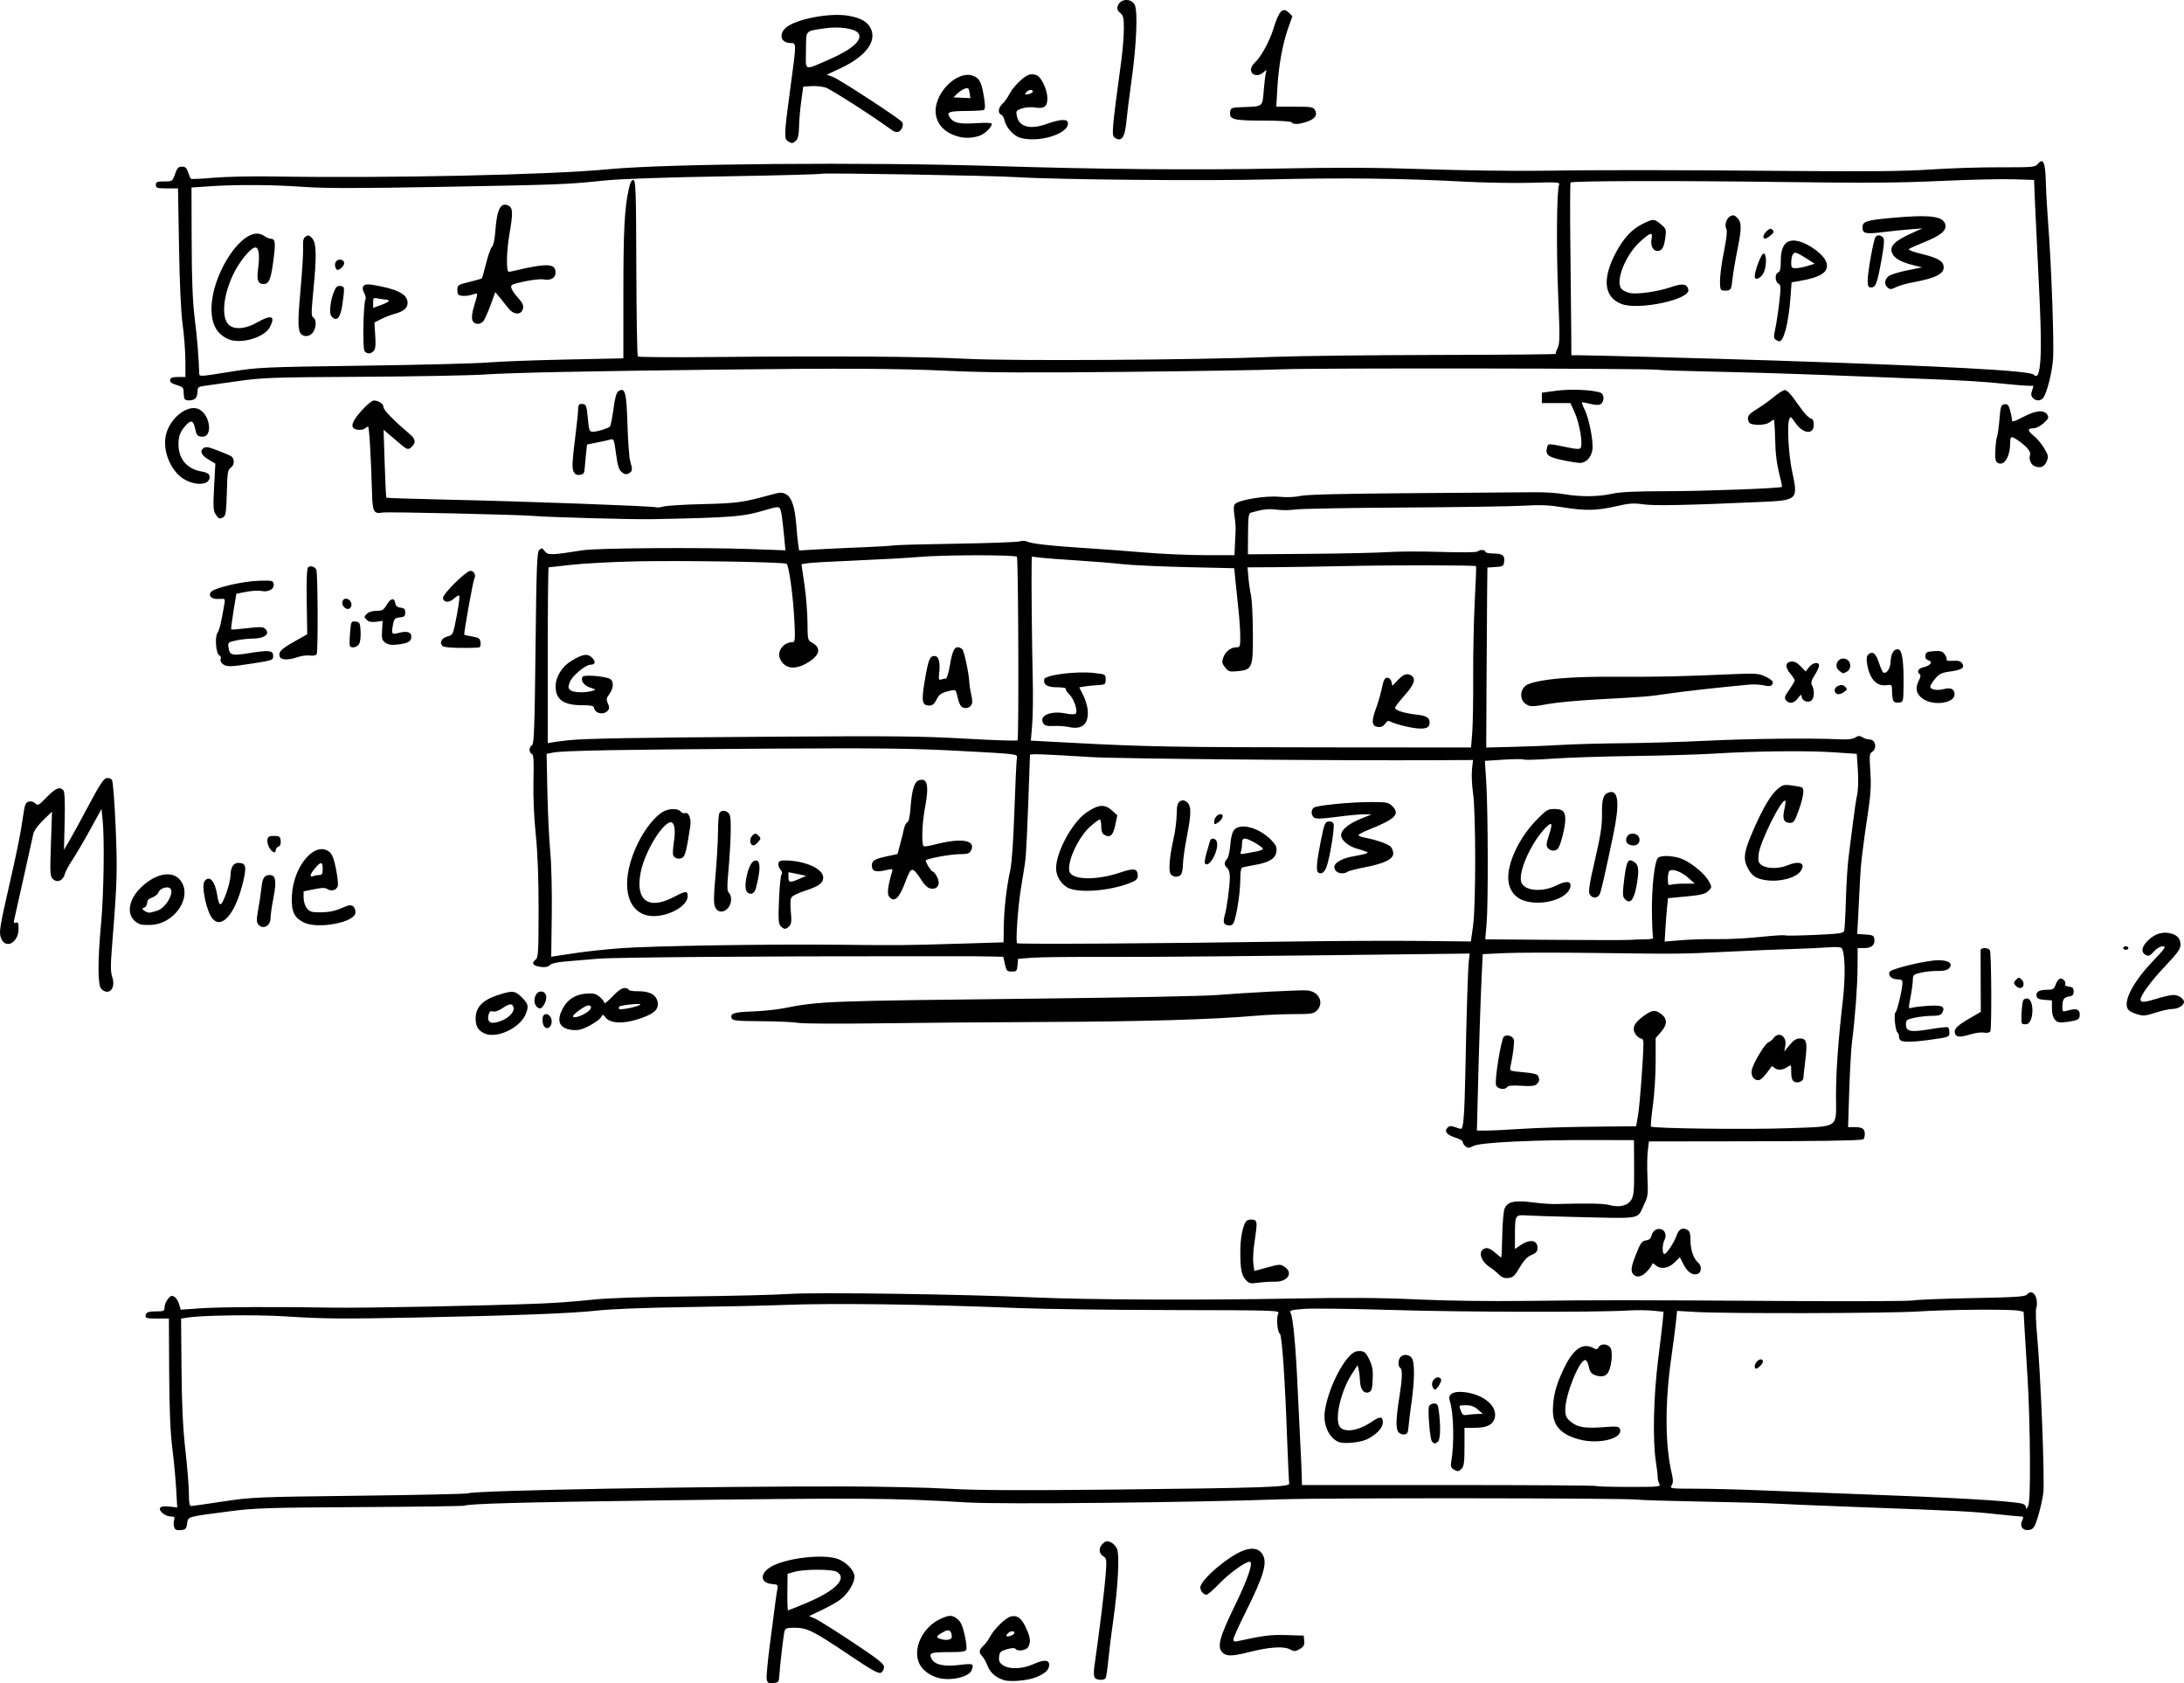 <?xml version="1.0" encoding="UTF-8" standalone="no"?>
<!-- Created with Inkscape (http://www.inkscape.org/) -->

<svg
   width="206.731mm"
   height="159.283mm"
   viewBox="0 0 206.731 159.283"
   version="1.1"
   id="svg859"
   sodipodi:docname="nle.svg"
   inkscape:version="1.1.2 (0a00cf5339, 2022-02-04)"
   xmlns:inkscape="http://www.inkscape.org/namespaces/inkscape"
   xmlns:sodipodi="http://sodipodi.sourceforge.net/DTD/sodipodi-0.dtd"
   xmlns="http://www.w3.org/2000/svg"
   xmlns:svg="http://www.w3.org/2000/svg">
  <sodipodi:namedview
     id="namedview861"
     pagecolor="#505050"
     bordercolor="#ffffff"
     borderopacity="1"
     inkscape:pageshadow="0"
     inkscape:pageopacity="0"
     inkscape:pagecheckerboard="1"
     inkscape:document-units="mm"
     showgrid="false"
     inkscape:zoom="0.9983453"
     inkscape:cx="176.29171"
     inkscape:cy="345.57182"
     inkscape:window-width="1920"
     inkscape:window-height="1011"
     inkscape:window-x="0"
     inkscape:window-y="32"
     inkscape:window-maximized="1"
     inkscape:current-layer="layer1"
     fit-margin-top="0"
     fit-margin-left="0"
     fit-margin-right="0"
     fit-margin-bottom="0" />
  <defs
     id="defs856" />
  <g
     inkscape:label="Layer 1"
     inkscape:groupmode="layer"
     id="layer1"
     style="display:inline"
     transform="translate(-2.061,-40.305)">
    <path
       style="display:inline;opacity:1;fill:#000000;stroke-width:0.165"
       d="m 74.637,199.247 c -0.052,-0.209 0.093,-1.787 0.321,-3.506 0.228,-1.719 0.456,-3.459 0.506,-3.866 0.05,-0.407 0.13,-0.939 0.178,-1.182 0.08,-0.409 0.042,-0.446 -0.524,-0.494 -1.224,-0.104 -1.121,-1.151 0.174,-1.76 1.526,-0.718 4.512,-1.05 5.919,-0.659 0.857,0.238 1.735,1.116 1.734,1.734 -9.48e-4,0.578 -0.568,1.523 -1.256,2.095 -0.284,0.236 -1.087,0.7 -1.783,1.031 l -1.266,0.601 0.549,0.228 c 0.302,0.125 1.9,1.124 3.551,2.22 2.456,1.63 3.002,2.061 3.002,2.373 0,0.21 -0.13,0.45 -0.288,0.535 -0.227,0.121 -0.873,-0.239 -3.068,-1.715 -3.357,-2.256 -3.925,-2.539 -5.096,-2.539 -0.786,0 -0.899,0.043 -0.977,0.37 -0.104,0.437 -0.427,3.21 -0.484,4.154 -0.037,0.611 -0.078,0.662 -0.569,0.709 -0.437,0.042 -0.545,-0.015 -0.623,-0.329 z m 3.863,-7.295 c 2.686,-1.134 3.808,-2.315 2.759,-2.906 -0.463,-0.261 -3.076,-0.259 -3.989,0.003 l -0.658,0.188 -0.02,1.731 c -0.011,0.952 0.016,1.731 0.06,1.731 0.044,0 0.876,-0.336 1.848,-0.746 z m 18.578,7.344 c -0.781,-0.255 -1.271,-0.689 -1.54,-1.361 -0.146,-0.366 -0.375,-0.774 -0.507,-0.907 -0.332,-0.332 -0.302,-0.605 0.105,-0.973 0.19,-0.172 0.456,-0.525 0.59,-0.785 0.414,-0.8 1.526,-1.887 2.048,-2.002 0.616,-0.135 1.016,0.195 1.464,1.208 0.364,0.823 0.4,1.224 0.153,1.686 -0.179,0.334 -1.044,0.451 -1.221,0.165 -0.057,-0.092 -0.372,-0.073 -0.791,0.047 -0.609,0.176 -0.703,0.265 -0.747,0.719 -0.04,0.411 0.04,0.578 0.389,0.806 0.592,0.388 1.797,0.352 2.782,-0.084 1.072,-0.474 1.568,-0.463 1.568,0.037 0,0.467 -0.359,0.808 -1.234,1.17 -0.774,0.321 -2.451,0.469 -3.058,0.271 z m 0.741,-4.23 c 0.143,-0.055 0.26,-0.166 0.26,-0.247 0,-0.235 -0.434,-0.169 -0.658,0.1 -0.217,0.262 -0.056,0.321 0.398,0.147 z m -6.872,4.037 c -0.81,-0.198 -1.525,-0.708 -1.836,-1.309 -0.723,-1.397 0.244,-3.498 1.977,-4.292 0.842,-0.386 1.095,-0.383 1.605,0.017 0.304,0.239 0.485,0.635 0.675,1.479 0.143,0.634 0.218,1.264 0.165,1.401 -0.075,0.195 -0.405,0.248 -1.544,0.248 -1.825,0 -2.01,0.062 -1.768,0.591 0.273,0.6 1.184,0.811 2.679,0.622 1.28,-0.162 1.371,-0.122 1.13,0.507 -0.238,0.621 -1.915,1.021 -3.082,0.736 z m 1.207,-3.896 c -0.005,-0.564 -0.246,-0.753 -0.676,-0.53 -0.745,0.387 -0.867,0.543 -0.53,0.675 0.597,0.235 1.209,0.161 1.206,-0.145 z m 13.533,3.866 c -0.104,-0.131 -0.111,-0.565 -0.02,-1.193 0.44,-3.031 0.96,-7.268 1.055,-8.584 0.102,-1.417 0.087,-1.523 -0.237,-1.726 -0.437,-0.273 -0.444,-0.819 -0.016,-1.207 0.273,-0.247 0.4,-0.266 0.743,-0.11 0.228,0.104 0.494,0.393 0.593,0.643 0.239,0.606 0.077,3.627 -0.355,6.645 -0.186,1.3 -0.404,3.046 -0.483,3.88 -0.08,0.834 -0.192,1.593 -0.25,1.686 -0.146,0.236 -0.834,0.212 -1.031,-0.036 z m 12.053,-2.423 c -0.482,-0.533 -0.225,-1.463 1.23,-4.445 1.217,-2.494 1.761,-4.115 1.379,-4.111 -0.417,0.004 -1.916,1.082 -2.835,2.037 -0.575,0.597 -1.133,1.086 -1.242,1.086 -0.292,0 -0.592,-0.353 -0.592,-0.694 0,-0.706 2.694,-3 4.11,-3.499 0.811,-0.286 1.393,-0.185 1.734,0.301 0.55,0.786 0.207,2.01 -1.55,5.526 -0.643,1.287 -1.169,2.454 -1.169,2.593 0,0.176 0.112,0.229 0.37,0.174 2.596,-0.557 3.146,-0.626 4.647,-0.582 l 1.645,0.048 0.049,0.495 c 0.039,0.397 -0.045,0.55 -0.423,0.773 -0.429,0.254 -0.514,0.256 -0.953,0.024 -0.583,-0.307 -1.974,-0.207 -3.882,0.278 -1.596,0.406 -2.148,0.406 -2.519,-0.004 z M 18.545,184.811 c -0.059,-0.186 -0.06,-0.487 -0.003,-0.667 0.085,-0.268 0.03,-0.329 -0.3,-0.329 -0.525,0 -1.195,-0.534 -1.021,-0.815 0.088,-0.142 0.37,-0.183 0.873,-0.126 l 0.743,0.084 -0.101,-1.76 c -0.055,-0.968 -0.221,-2.719 -0.368,-3.89 -0.188,-1.493 -0.275,-3.639 -0.294,-7.181 l -0.026,-5.052 -1.041,0.008 c -1.134,0.009 -1.27,-0.043 -1.123,-0.425 0.07,-0.182 0.331,-0.254 0.925,-0.254 0.763,0 0.828,-0.031 0.828,-0.393 0,-0.216 0.143,-0.568 0.319,-0.781 0.259,-0.316 0.374,-0.354 0.616,-0.207 0.163,0.1 0.364,0.416 0.446,0.703 l 0.149,0.521 1.744,-0.127 c 1.841,-0.134 7.379,-0.165 12.601,-0.07 2.924,0.053 14.735,-0.181 19.905,-0.395 1.267,-0.052 3.339,-0.208 4.606,-0.346 1.543,-0.168 4.611,-0.274 9.295,-0.321 3.845,-0.039 8.102,-0.144 9.459,-0.234 2.601,-0.172 16.347,0.023 23.195,0.329 5.021,0.224 15.562,0.272 24.264,0.109 5.401,-0.101 8.528,-0.08 11.927,0.079 2.821,0.132 6.901,0.187 10.528,0.141 6.765,-0.085 9.556,-0.084 24.84,0.012 6.062,0.038 11.281,0.013 11.598,-0.055 0.317,-0.069 2.834,-0.168 5.593,-0.22 4.158,-0.079 5.05,-0.138 5.211,-0.34 0.322,-0.407 0.769,-0.188 0.897,0.439 0.064,0.313 0.055,0.685 -0.021,0.827 -0.077,0.143 -0.038,1.348 0.087,2.72 0.339,3.715 0.728,13.666 0.579,14.8 -0.072,0.543 -0.291,1.523 -0.487,2.178 -0.3,1.001 -0.423,1.208 -0.775,1.296 -0.616,0.155 -1.006,-0.279 -0.752,-0.836 0.164,-0.359 0.15,-0.418 -0.094,-0.419 -0.156,-0.002 -1.247,-0.105 -2.423,-0.232 -2.311,-0.249 -3.389,-0.304 -13.243,-0.67 -3.574,-0.133 -7.053,-0.279 -7.732,-0.325 -0.679,-0.046 -3.751,-0.128 -6.827,-0.184 -3.076,-0.056 -5.815,-0.139 -6.087,-0.186 -0.86,-0.149 -29.606,-0.175 -33.641,-0.031 -8.647,0.309 -26.613,0.49 -29.775,0.3 -7.168,-0.43 -10.054,-0.448 -29.693,-0.187 -12.365,0.165 -17.595,0.308 -17.908,0.49 -0.078,0.045 -4.519,0.106 -9.87,0.135 -8.728,0.048 -10,0.089 -12.361,0.397 -4.137,0.541 -3.935,0.483 -4.03,1.153 -0.072,0.505 -0.146,0.582 -0.603,0.626 -0.406,0.039 -0.544,-0.024 -0.628,-0.288 z m 175.664,-6.672 c -0.014,-2.352 -0.107,-5.573 -0.208,-7.156 -0.101,-1.583 -0.23,-3.705 -0.288,-4.714 l -0.104,-1.835 -0.49,-0.098 c -0.769,-0.154 -6.684,-0.106 -9.496,0.076 -2.786,0.181 -18.059,0.217 -20.99,0.05 l -1.825,-0.104 -0.108,1.051 c -0.059,0.578 -0.255,2.087 -0.436,3.354 -0.616,4.313 -0.6,8.264 0.044,10.99 0.143,0.606 0.14,0.866 -0.013,1.11 -0.194,0.311 -0.133,0.319 2.311,0.321 1.38,0.002 4.139,0.071 6.129,0.155 1.99,0.084 5.84,0.234 8.554,0.332 9.627,0.349 14.83,0.645 16.163,0.922 0.206,0.043 0.375,0.203 0.381,0.362 0.008,0.206 0.064,0.172 0.206,-0.127 0.137,-0.289 0.188,-1.683 0.17,-4.688 z m -26.049,-8.543 c 0,-0.373 0.508,-0.804 0.709,-0.602 0.119,0.119 0.079,0.273 -0.13,0.504 -0.353,0.39 -0.579,0.428 -0.579,0.098 z M 23.156,182.398 c 2.691,-0.414 3.144,-0.433 12.921,-0.55 5.573,-0.067 10.211,-0.17 10.307,-0.229 0.443,-0.273 22.885,-0.68 35.821,-0.648 3.348,0.008 7.715,0.106 9.706,0.218 2.671,0.15 6.7,0.171 15.381,0.078 14.481,-0.154 16.884,-0.237 16.804,-0.579 -0.032,-0.136 -0.125,-2.134 -0.209,-4.442 -0.202,-5.597 -0.481,-9.6 -0.678,-9.727 -0.24,-0.154 -0.352,-1.529 -0.155,-1.898 0.17,-0.318 0.042,-0.322 -10.139,-0.342 -5.671,-0.011 -12.162,-0.096 -14.424,-0.189 -8.824,-0.362 -17.568,-0.479 -22.208,-0.296 -1.538,0.061 -5.684,0.152 -9.212,0.203 -3.946,0.057 -7.239,0.187 -8.554,0.336 -2.294,0.26 -7.834,0.471 -17.191,0.655 -7.05,0.138 -8.612,0.124 -12.338,-0.116 -2.673,-0.172 -7.836,-0.103 -9.212,0.122 l -0.576,0.094 0.043,4.797 c 0.031,3.459 0.134,5.603 0.37,7.687 0.18,1.589 0.327,3.422 0.327,4.071 0,0.86 0.058,1.182 0.214,1.182 0.118,0 1.469,-0.193 3.002,-0.429 z m 135.969,-1.683 c -0.089,-0.167 -0.157,-0.444 -0.152,-0.617 0.006,-0.173 -0.071,-0.832 -0.17,-1.466 -0.317,-2.03 -0.226,-6.18 0.212,-9.663 0.219,-1.743 0.424,-3.475 0.455,-3.849 l 0.056,-0.68 -0.992,-0.102 c -0.546,-0.056 -1.62,-0.064 -2.388,-0.017 -2.99,0.181 -15.716,0.153 -22.288,-0.05 -3.8,-0.117 -7.555,-0.163 -8.343,-0.103 -1.268,0.098 -1.417,0.142 -1.288,0.384 0.231,0.431 0.482,3.106 0.66,7.019 0.09,1.983 0.208,4.42 0.262,5.416 0.054,0.995 0.111,2.269 0.127,2.831 l 0.028,1.021 13.879,-0.002 c 7.634,0 13.92,0.039 13.969,0.089 0.05,0.05 1.45,0.09 3.112,0.09 2.883,0 3.014,-0.014 2.86,-0.302 z m -19.482,-1.364 c -0.229,-0.133 -0.281,-0.302 -0.214,-0.694 0.304,-1.763 0.236,-4.647 -0.137,-5.799 -0.202,-0.625 0.313,-0.929 1.377,-0.812 1.876,0.207 3.227,1.395 2.856,2.512 -0.202,0.609 -0.754,0.861 -1.893,0.864 l -0.946,0.003 v 1.798 c 0,1.415 -0.055,1.853 -0.258,2.056 -0.302,0.302 -0.378,0.309 -0.785,0.072 z m 2.195,-5.235 0.576,-0.017 -0.461,-0.406 c -0.324,-0.285 -0.655,-0.406 -1.11,-0.406 -0.724,0 -0.71,-0.017 -0.488,0.565 0.121,0.32 0.251,0.405 0.535,0.352 0.206,-0.038 0.634,-0.077 0.95,-0.087 z m -13.078,2.643 c -0.925,-0.411 -1.469,-1.629 -1.295,-2.897 0.317,-2.31 2.038,-5.543 3.023,-5.68 0.64,-0.089 0.84,0.043 1.192,0.786 0.296,0.625 0.36,1.003 0.316,1.885 -0.047,0.949 -0.103,1.119 -0.399,1.213 -0.447,0.142 -0.774,-0.296 -0.8,-1.073 -0.011,-0.322 -0.066,-0.792 -0.123,-1.044 l -0.104,-0.459 -0.53,0.812 c -1.017,1.558 -1.641,4.129 -1.201,4.95 0.356,0.665 1.76,0.491 3.03,-0.377 0.826,-0.564 1.087,-0.558 1.087,0.025 0,0.519 -0.573,1.142 -1.466,1.593 -0.645,0.326 -2.243,0.481 -2.729,0.265 z m 8.844,-0.059 c -0.193,-0.245 -0.415,-2.946 -0.272,-3.318 0.055,-0.143 0.267,-0.26 0.47,-0.26 0.325,0 0.384,0.108 0.474,0.864 0.163,1.357 0.125,2.507 -0.091,2.723 -0.251,0.251 -0.38,0.249 -0.582,-0.008 z m 13.93,-0.183 c -1.767,-0.476 -2.514,-1.329 -2.48,-2.829 0.029,-1.268 0.278,-2.237 0.941,-3.674 0.939,-2.033 1.846,-2.701 2.9,-2.137 0.274,0.147 0.372,0.13 0.491,-0.082 0.215,-0.384 0.907,-0.333 1.13,0.084 0.259,0.484 0.043,2.065 -0.334,2.442 -0.202,0.202 -0.446,0.269 -0.768,0.211 -0.657,-0.119 -0.858,-0.317 -0.979,-0.962 -0.058,-0.308 -0.205,-0.559 -0.326,-0.559 -0.562,0 -1.881,3.281 -1.881,4.68 0,0.599 0.084,0.79 0.498,1.139 0.647,0.545 1.356,0.665 3.122,0.532 1.269,-0.096 1.454,-0.075 1.549,0.173 0.345,0.898 -1.983,1.49 -3.863,0.984 z m -17.098,-0.68 c -0.266,-0.32 -0.241,-1.306 0.085,-3.33 0.285,-1.774 0.309,-2.615 0.08,-2.757 -0.227,-0.141 -0.207,-0.797 0.033,-1.036 0.286,-0.286 0.802,-0.242 1.054,0.09 0.293,0.386 0.287,2.092 -0.014,4.19 -0.134,0.93 -0.263,1.987 -0.288,2.349 -0.036,0.524 -0.115,0.668 -0.388,0.707 -0.189,0.027 -0.441,-0.069 -0.561,-0.213 z m 3.205,-4.368 c -0.175,-0.55 0.537,-1.117 0.822,-0.655 0.109,0.177 -0.368,0.992 -0.581,0.992 -0.074,0 -0.183,-0.152 -0.241,-0.337 z M 120.001,161.449 c -0.421,-0.452 -0.536,-1.024 -0.536,-2.682 0,-1.287 0.223,-2.456 0.549,-2.886 0.089,-0.118 0.354,-0.192 0.588,-0.165 0.488,0.057 0.501,0.207 0.188,2.27 -0.103,0.679 -0.144,1.54 -0.091,1.915 l 0.096,0.682 1.218,-0.336 c 1.147,-0.316 1.243,-0.32 1.638,-0.061 0.865,0.567 0.3,1.438 -0.913,1.407 -0.398,-0.01 -1.101,0.034 -1.563,0.098 -0.736,0.101 -0.881,0.071 -1.175,-0.244 z m 23.936,-0.537 c -0.204,-0.212 -0.574,-0.514 -0.822,-0.671 -0.95,-0.601 -1.196,-1.615 -0.44,-1.812 0.22,-0.057 0.519,0.076 0.88,0.394 0.301,0.264 0.574,0.48 0.608,0.48 0.033,-3.3e-4 0.077,-0.943 0.098,-2.095 0.021,-1.152 0.122,-2.298 0.225,-2.547 0.265,-0.641 0.966,-0.793 2.645,-0.574 0.754,0.098 1.703,0.169 2.11,0.159 3.161,-0.083 4.611,-0.057 5.147,0.092 0.939,0.26 1.742,0.072 2.083,-0.489 0.242,-0.399 0.284,-0.87 0.271,-3.06 l -0.016,-2.589 -3.784,-0.012 c -5.686,-0.018 -10.738,0.226 -11.379,0.55 -0.433,0.219 -0.566,0.227 -0.781,0.049 -0.143,-0.118 -0.259,-0.306 -0.259,-0.416 0,-0.11 -0.287,-0.287 -0.639,-0.392 -0.843,-0.252 -1.151,-0.61 -0.815,-0.945 0.191,-0.191 0.344,-0.208 0.696,-0.074 0.248,0.094 0.511,0.171 0.586,0.171 0.237,0 0.336,-1.298 0.42,-5.511 0.112,-5.643 0.243,-9.753 0.334,-10.474 l 0.076,-0.604 -2.262,0.027 c -18.586,0.225 -27.899,0.308 -32.448,0.29 -3.031,-0.012 -6.081,0.024 -6.777,0.081 l -1.266,0.102 -0.05,0.601 c -0.046,0.547 -0.095,0.601 -0.544,0.601 -0.447,0 -0.508,-0.067 -0.649,-0.699 l -0.155,-0.699 -1.243,-0.027 c -0.684,-0.015 -1.91,-0.025 -2.724,-0.024 -0.814,0.002 -2.887,0.002 -4.606,3.4e-4 -14.097,-0.011 -28.279,0.1 -29.775,0.234 -0.995,0.089 -2.383,0.205 -3.084,0.259 -0.765,0.059 -1.348,0.187 -1.459,0.321 -0.197,0.238 -0.652,0.281 -1.256,0.12 -0.435,-0.117 -0.476,-0.359 -0.106,-0.629 0.232,-0.169 0.264,-0.752 0.266,-4.707 9.49e-4,-3.036 -0.088,-5.378 -0.271,-7.156 -0.17,-1.652 -0.25,-3.555 -0.213,-5.075 0.046,-1.903 0.012,-2.45 -0.158,-2.515 -0.288,-0.111 -0.277,-0.656 0.017,-0.821 0.196,-0.11 0.25,-1.607 0.335,-9.179 0.087,-7.756 0.137,-9.083 0.35,-9.295 0.221,-0.219 0.279,-0.207 0.528,0.116 0.302,0.391 0.565,0.384 3.654,-0.099 1.305,-0.204 11.182,-0.271 15.771,-0.107 l 3.352,0.12 -0.107,-1.125 c -0.188,-1.984 -0.282,-2.616 -0.421,-2.841 -0.11,-0.179 -0.355,-0.153 -1.318,0.14 -2.136,0.649 -3.138,0.73 -10.862,0.881 -1.72,0.034 -9.85,-0.191 -11.104,-0.306 -1.343,-0.124 -13.836,-0.406 -14.312,-0.324 -0.849,0.148 -0.956,-0.046 -1.007,-1.827 -0.1,-3.502 -0.267,-6.306 -0.376,-6.306 -0.063,0 -0.194,0.08 -0.292,0.177 -0.098,0.098 -0.39,0.153 -0.65,0.123 -0.801,-0.091 -0.708,-0.648 0.297,-1.778 0.481,-0.541 1.01,-0.985 1.174,-0.987 0.471,-0.006 0.935,0.309 0.935,0.635 0,0.265 0.954,1.243 2.449,2.509 0.569,0.482 0.639,0.814 0.253,1.2 -0.349,0.349 -0.445,0.331 -1.064,-0.194 -0.294,-0.249 -0.781,-0.662 -1.083,-0.919 l -0.549,-0.467 0.102,3.181 c 0.056,1.749 0.127,3.21 0.158,3.246 0.031,0.036 2.667,0.122 5.858,0.19 6.965,0.15 19.506,0.61 19.687,0.722 0.071,0.044 0.381,0.011 0.689,-0.074 0.308,-0.085 2.004,-0.188 3.768,-0.23 3.152,-0.075 3.771,-0.159 6.297,-0.856 1.012,-0.279 1.156,-0.284 1.563,-0.057 0.524,0.293 0.822,1.24 0.955,3.036 0.047,0.633 0.124,1.402 0.171,1.709 l 0.085,0.557 1.757,-0.103 c 0.966,-0.056 2.867,-0.146 4.224,-0.198 1.357,-0.053 2.69,-0.132 2.961,-0.177 0.271,-0.045 2.973,-0.119 6.004,-0.165 3.031,-0.046 5.702,-0.144 5.935,-0.218 0.238,-0.076 0.544,-0.068 0.697,0.018 0.354,0.198 2.326,0.417 5.624,0.624 1.448,0.091 3.928,0.277 5.511,0.412 1.583,0.136 4.143,0.248 5.687,0.25 l 2.808,0.003 0.043,-0.946 c 0.024,-0.52 0.054,-1.168 0.067,-1.439 0.013,-0.271 -0.037,-0.884 -0.112,-1.362 -0.09,-0.577 -0.076,-0.941 0.043,-1.084 0.329,-0.396 2.867,-0.817 4.199,-0.696 0.743,0.067 1.517,0.036 2.009,-0.082 0.545,-0.13 3.983,-0.214 10.754,-0.262 5.474,-0.039 10.656,-0.078 11.515,-0.087 0.86,-0.009 2.081,0.075 2.714,0.187 1.505,0.265 3.205,0.248 4.529,-0.045 0.763,-0.169 2.208,-0.237 5.095,-0.238 3.566,-0.003 10.825,-0.273 10.96,-0.409 0.028,-0.028 -0.015,-0.306 -0.095,-0.618 -0.398,-1.551 -0.508,-2.357 -0.544,-3.98 -0.022,-0.972 -0.077,-1.765 -0.122,-1.763 -0.045,0.003 -0.226,0.113 -0.402,0.246 -0.444,0.336 -1.835,0.322 -1.966,-0.019 -0.2,-0.521 -0.084,-0.709 0.764,-1.228 0.475,-0.291 1.207,-0.816 1.627,-1.166 0.42,-0.35 0.879,-0.636 1.02,-0.636 0.141,0 0.46,0.278 0.708,0.617 0.248,0.339 0.678,0.926 0.954,1.305 0.277,0.378 0.633,0.723 0.791,0.766 0.196,0.053 0.288,0.242 0.288,0.592 0,0.976 -1.011,0.879 -1.735,-0.165 -0.443,-0.639 -0.475,-0.656 -0.602,-0.313 -0.202,0.545 -0.043,3.362 0.272,4.832 0.6,2.797 0.596,2.8 -3.144,2.965 -6.869,0.304 -9.902,0.364 -10.94,0.215 -0.917,-0.131 -1.344,-0.1 -2.603,0.19 -1.806,0.416 -2.93,0.434 -5.061,0.083 -1.227,-0.202 -2.084,-0.236 -3.658,-0.144 -1.131,0.066 -6.276,0.145 -11.433,0.175 -5.157,0.03 -9.747,0.115 -10.199,0.188 -0.452,0.073 -1.23,0.079 -1.727,0.014 -0.789,-0.104 -1.333,-0.041 -2.468,0.287 -0.201,0.058 -0.249,0.434 -0.257,2.005 l -0.011,1.934 5.768,-0.045 c 3.173,-0.025 6.545,-0.1 7.496,-0.167 0.95,-0.067 3.208,-0.074 5.017,-0.015 1.865,0.061 3.358,0.045 3.446,-0.038 0.212,-0.199 0.749,-0.186 0.749,0.018 0,0.09 0.315,0.166 0.699,0.167 0.91,0.003 1.149,0.17 1.083,0.756 -0.05,0.44 -0.111,0.479 -0.822,0.525 l -0.767,0.05 -0.03,2.829 c -0.016,1.556 -0.041,5.389 -0.055,8.517 l -0.025,5.687 2.632,-0.066 c 1.448,-0.036 3.52,-0.12 4.606,-0.188 1.086,-0.067 3.677,-0.136 5.758,-0.154 2.081,-0.018 5.597,-0.122 7.814,-0.233 3.981,-0.198 10.102,-0.267 12.507,-0.141 0.868,0.046 1.347,-0.003 1.604,-0.163 0.295,-0.184 0.429,-0.189 0.692,-0.024 0.18,0.112 0.473,0.204 0.652,0.204 0.608,0 0.765,0.886 0.214,1.21 -0.197,0.116 -0.218,0.431 -0.123,1.77 0.084,1.168 0.043,2.128 -0.144,3.396 -0.64,4.342 -0.757,5.335 -0.842,7.114 -0.05,1.041 -0.127,2.572 -0.172,3.404 l -0.082,1.513 0.784,0.05 c 0.676,0.043 0.792,0.103 0.838,0.43 0.079,0.555 -0.258,0.855 -0.961,0.855 h -0.62 l -0.01,1.827 c -0.01,1.795 -0.219,4.618 -0.524,7.056 -0.085,0.679 -0.204,2.77 -0.265,4.647 l -0.109,3.414 h 0.675 c 0.455,0 0.724,0.088 0.826,0.27 0.153,0.273 0.079,0.866 -0.113,0.9 -0.628,0.109 -4.19,0.163 -11.487,0.172 l -8.75,0.011 -0.109,0.876 c -0.06,0.482 -0.074,1.639 -0.03,2.572 0.073,1.568 0.047,1.762 -0.34,2.563 -0.68,1.408 0.03,1.291 -6.86,1.13 -1.81,-0.042 -3.711,-0.104 -4.226,-0.136 -1.109,-0.07 -1.114,-0.061 -1.118,1.893 l -0.002,1.286 0.452,-0.314 c 0.958,-0.664 1.686,-0.567 1.686,0.223 0,0.316 -0.134,0.47 -0.568,0.651 -0.404,0.169 -0.727,0.51 -1.12,1.184 -0.467,0.802 -0.632,0.955 -1.076,0.998 -0.379,0.037 -0.626,-0.055 -0.895,-0.334 z m 2.178,-13.782 c 1.312,-0.088 4.284,-0.179 6.604,-0.203 l 4.218,-0.043 0.191,-1.151 c 0.163,-0.981 0.48,-5.265 0.497,-6.704 0.003,-0.292 -0.081,-0.452 -0.238,-0.452 -0.134,0 -0.366,-0.188 -0.517,-0.418 -0.363,-0.554 -0.137,-1.052 0.779,-1.715 0.813,-0.589 1.104,-0.616 1.686,-0.158 0.571,0.449 0.552,0.993 -0.06,1.69 l -0.494,0.562 v 2.226 c 0,1.224 -0.119,3.088 -0.264,4.143 -0.145,1.054 -0.224,1.956 -0.176,2.005 0.186,0.186 9.263,0.295 13.016,0.156 4.866,-0.18 4.508,0.057 4.495,-2.98 -0.01,-2.27 0.203,-5.287 0.638,-9.032 0.287,-2.47 0.219,-4.828 -0.147,-5.061 -0.115,-0.073 -0.653,-0.093 -1.195,-0.045 -0.543,0.048 -2.06,0.119 -3.372,0.158 -1.312,0.039 -4.051,0.153 -6.087,0.253 -4.651,0.23 -4.511,0.228 -12.502,0.125 -3.664,-0.047 -7.588,-0.042 -8.719,0.013 l -2.056,0.099 -0.104,2.138 c -0.106,2.191 -0.258,6.911 -0.379,11.803 l -0.068,2.756 0.933,-0.003 c 0.513,-0.002 2.007,-0.074 3.318,-0.162 z m -2.442,-4.131 c -0.157,-0.425 0.471,-4.33 0.74,-4.597 0.229,-0.228 0.815,-0.068 0.94,0.256 0.081,0.212 -0.069,1.454 -0.312,2.569 -0.093,0.429 -0.09,0.431 1.217,0.545 0.944,0.082 1.338,0.184 1.407,0.364 0.143,0.374 0.119,0.505 -0.139,0.763 -0.177,0.177 -0.536,0.215 -1.458,0.156 -0.807,-0.052 -1.263,-0.016 -1.338,0.106 -0.201,0.325 -0.917,0.215 -1.056,-0.163 z m 28.224,-0.333 c -0.203,-0.114 -0.284,-0.369 -0.284,-0.9 0,-0.733 -0.004,-0.739 -0.366,-0.485 -0.435,0.305 -0.974,0.331 -1.244,0.061 -0.107,-0.107 -0.217,-0.163 -0.245,-0.123 -0.68,0.96 -1.013,1.305 -1.259,1.305 -0.449,0 -0.724,-0.429 -0.617,-0.963 0.13,-0.649 1.232,-2.49 1.565,-2.614 0.151,-0.056 0.37,-0.236 0.489,-0.401 0.494,-0.687 1.296,-0.163 1.118,0.73 l -0.106,0.534 0.509,-0.617 c 0.375,-0.455 0.635,-0.617 0.988,-0.617 0.631,0 0.716,0.37 0.494,2.142 -0.096,0.762 -0.174,1.478 -0.174,1.591 0,0.318 -0.54,0.541 -0.868,0.358 z M 56.872,130.448 c 0.905,-0.131 2.681,-0.317 3.948,-0.412 2.908,-0.219 13.91,-0.396 20.481,-0.329 6.059,0.062 6.235,0.06 11.538,-0.099 l 4.217,-0.127 0.021,-1.498 c 0.023,-1.669 0.263,-3.747 0.619,-5.364 0.143,-0.651 0.296,-2.873 0.39,-5.675 0.085,-2.533 0.191,-4.759 0.235,-4.947 0.079,-0.335 -0.012,-0.345 -5.385,-0.631 -4.581,-0.243 -7.488,-0.278 -17.968,-0.217 -13.923,0.082 -19.596,0.184 -20.536,0.37 l -0.631,0.125 0.073,3.554 c 0.04,1.955 0.162,4.505 0.271,5.667 0.113,1.201 0.176,3.809 0.146,6.045 l -0.052,3.933 0.494,-0.079 c 0.271,-0.043 1.234,-0.186 2.139,-0.317 z m 19.095,-2.494 c -0.219,-0.219 -0.244,-0.601 -0.168,-2.509 0.05,-1.238 0.159,-2.32 0.244,-2.405 0.095,-0.096 0.055,-0.263 -0.105,-0.44 -0.142,-0.157 -0.232,-0.421 -0.198,-0.586 0.047,-0.233 0.206,-0.297 0.713,-0.284 1.877,0.046 3.532,0.804 3.532,1.618 0,0.519 -0.404,0.817 -1.674,1.233 -0.604,0.198 -1.188,0.468 -1.298,0.601 -0.139,0.168 -0.168,0.588 -0.095,1.377 0.085,0.914 0.055,1.187 -0.153,1.394 -0.325,0.325 -0.474,0.325 -0.799,5.1e-4 z m 1.774,-4.489 0.635,-0.281 -0.841,-0.172 -0.841,-0.172 v 0.465 c 0,0.533 0.15,0.556 1.046,0.16 z m -14.685,3.39 c -1.909,-0.701 -2.179,-3.49 -0.649,-6.681 0.685,-1.426 1.684,-2.674 2.467,-3.079 0.582,-0.301 1.361,-0.3 1.613,0.003 0.108,0.13 0.297,0.199 0.419,0.152 0.335,-0.129 0.602,0.525 0.497,1.218 -0.352,2.327 -0.487,2.863 -0.76,3.009 -0.338,0.181 -0.745,0.06 -0.867,-0.258 -0.047,-0.123 -0.012,-0.695 0.077,-1.272 0.204,-1.312 1.26e-4,-2.043 -0.496,-1.777 -0.905,0.484 -2.297,2.937 -2.645,4.662 -0.544,2.693 0.727,3.635 3.16,2.343 1.086,-0.576 1.28,-0.589 1.28,-0.083 0,1.185 -2.611,2.309 -4.097,1.763 z m 6.694,-0.71 c -0.148,-0.325 -0.139,-1.013 0.038,-3.002 0.127,-1.419 0.233,-3.284 0.237,-4.143 0.004,-0.86 0.066,-1.655 0.14,-1.769 0.211,-0.326 0.742,-0.239 0.954,0.156 0.194,0.362 0.136,2.607 -0.151,5.859 -0.091,1.027 -0.069,1.412 0.088,1.542 0.115,0.095 0.209,0.37 0.209,0.61 0,1.052 -1.124,1.605 -1.515,0.746 z m 16.474,-0.99 c -0.209,-0.252 -0.125,-0.978 0.265,-2.311 0.099,-0.337 0.075,-0.344 -0.635,-0.182 -0.915,0.209 -1.264,0.087 -1.264,-0.444 0,-0.481 0.245,-0.627 1.502,-0.896 l 0.926,-0.199 0.254,-0.939 c 0.14,-0.516 0.301,-1.173 0.359,-1.459 0.058,-0.286 0.2,-0.557 0.316,-0.602 0.137,-0.052 0.246,-0.566 0.31,-1.453 0.118,-1.633 0.356,-2.391 0.796,-2.53 0.808,-0.257 0.967,0.507 0.554,2.666 -0.267,1.397 -0.33,3.439 -0.11,3.575 0.075,0.046 0.529,-0.019 1.009,-0.146 2.572,-0.678 4.001,-0.436 3.454,0.586 -0.136,0.254 -0.349,0.317 -1.077,0.317 -0.867,0 -3.193,0.435 -3.193,0.597 0,0.215 0.523,1.048 0.658,1.048 0.086,0 0.271,0.223 0.412,0.495 0.344,0.666 0.087,1.192 -0.546,1.119 -0.316,-0.036 -0.581,-0.267 -0.935,-0.811 -0.843,-1.298 -0.972,-1.292 -1.476,0.07 -0.617,1.665 -1.078,2.103 -1.578,1.5 z m -13.468,-0.467 c -0.364,-0.439 0.119,-2.609 0.643,-2.89 0.658,-0.352 0.733,0.669 0.193,2.628 -0.133,0.483 -0.545,0.612 -0.836,0.261 z m 0.428,-4.482 c -0.194,-0.194 -0.117,-0.667 0.145,-0.884 0.21,-0.175 0.302,-0.165 0.524,0.057 0.249,0.248 0.246,0.294 -0.034,0.603 -0.32,0.354 -0.457,0.402 -0.635,0.224 z m 50.64,9.204 c 4.162,-0.064 9.795,-0.093 12.518,-0.064 l 4.95,0.053 0.21,-1.536 c 0.267,-1.952 0.261,-10.673 -0.008,-12.515 -0.106,-0.724 -0.151,-1.723 -0.099,-2.22 l 0.093,-0.903 -3.239,0.018 c -9.422,0.052 -30.277,-0.133 -32.849,-0.291 -4.583,-0.282 -5.84,-0.328 -5.844,-0.214 -0.251,7.293 -0.354,9.498 -0.481,10.304 -0.086,0.543 -0.264,1.653 -0.395,2.468 -0.273,1.694 -0.491,4.907 -0.343,5.055 0.11,0.11 13.693,0.026 25.488,-0.156 z m -5.898,-1.769 c -0.051,-0.133 -0.025,-0.448 0.058,-0.699 0.19,-0.574 0.493,-2.826 0.493,-3.657 0,-0.356 -0.107,-0.714 -0.247,-0.831 -0.306,-0.254 -0.315,-0.566 -0.025,-0.856 0.122,-0.122 0.261,-0.723 0.311,-1.336 0.059,-0.734 0.189,-1.224 0.38,-1.436 0.607,-0.671 2.322,-0.201 3.475,0.951 0.442,0.442 0.556,0.678 0.517,1.071 -0.068,0.677 -0.632,1.051 -1.942,1.289 -0.588,0.107 -1.162,0.219 -1.275,0.25 -0.137,0.037 -0.206,0.403 -0.207,1.09 -0.001,1.067 -0.221,2.711 -0.506,3.789 -0.13,0.492 -0.242,0.617 -0.551,0.617 -0.213,0 -0.429,-0.109 -0.48,-0.242 z m 3.06,-6.762 c 0.339,-0.058 0.617,-0.169 0.617,-0.245 0,-0.192 -1.365,-0.976 -1.701,-0.976 -0.192,0 -0.273,0.142 -0.273,0.48 0,0.264 -0.048,0.605 -0.107,0.759 -0.09,0.234 -0.03,0.263 0.37,0.184 0.262,-0.052 0.755,-0.143 1.094,-0.201 z m -17.923,3.392 c -0.614,-0.374 -1.036,-1.104 -1.036,-1.791 0,-1.555 1.526,-4.359 2.88,-5.291 1.093,-0.752 1.716,-0.808 2.38,-0.215 l 0.535,0.478 -0.192,0.924 c -0.203,0.977 -0.475,1.232 -1.009,0.946 -0.231,-0.124 -0.317,-0.346 -0.317,-0.822 0,-0.359 -0.064,-0.652 -0.141,-0.652 -0.078,0 -0.472,0.291 -0.876,0.646 -1.144,1.007 -2.237,3.352 -1.994,4.28 0.213,0.815 2.57,0.863 4.805,0.099 1.32,-0.451 1.661,-0.385 1.661,0.324 0,0.284 -0.163,0.438 -0.677,0.644 -1.999,0.8 -5.053,1.018 -6.018,0.429 z m 9.82,-1.242 c -0.238,-0.287 -0.129,-1.619 0.283,-3.453 0.142,-0.633 0.267,-1.624 0.276,-2.202 0.013,-0.809 0.084,-1.093 0.305,-1.233 0.206,-0.13 0.367,-0.132 0.567,-0.006 0.519,0.327 0.545,1.013 0.124,3.168 -0.222,1.135 -0.404,2.405 -0.404,2.822 0,0.417 -0.089,0.847 -0.197,0.955 -0.271,0.271 -0.708,0.248 -0.955,-0.05 z m 13.929,-0.191 c -0.186,-0.186 -0.107,-1.05 0.269,-2.934 0.324,-1.623 0.4,-1.815 0.732,-1.862 0.232,-0.033 0.411,0.052 0.478,0.225 0.129,0.335 -0.383,3.395 -0.693,4.146 -0.207,0.5 -0.534,0.677 -0.786,0.425 z m 1.733,-0.088 c -0.572,-0.572 0.227,-1.195 1.877,-1.461 0.679,-0.109 1.174,-0.251 1.102,-0.315 -0.073,-0.064 -0.483,-0.211 -0.912,-0.326 -0.9,-0.242 -1.605,-0.822 -1.605,-1.319 0,-0.493 0.684,-1.06 1.86,-1.541 l 1.019,-0.417 -0.691,-0.008 c -0.38,-0.004 -1.554,0.105 -2.609,0.244 -1.454,0.191 -1.974,0.206 -2.147,0.062 -0.284,-0.236 -0.296,-0.713 -0.023,-0.931 0.279,-0.223 3.455,-0.535 5.436,-0.534 1.479,5.1e-4 1.644,0.033 2.005,0.394 0.756,0.756 0.286,1.221 -2.259,2.231 -0.52,0.206 -0.946,0.433 -0.946,0.503 0,0.07 0.253,0.175 0.563,0.233 1.063,0.199 2.219,0.597 2.473,0.852 0.14,0.14 0.254,0.433 0.254,0.651 0,0.542 -0.851,0.954 -2.718,1.315 -0.813,0.157 -1.547,0.349 -1.633,0.427 -0.226,0.205 -0.815,0.174 -1.045,-0.056 z m -12.437,-0.763 c -0.047,-0.076 0.033,-0.539 0.177,-1.028 0.144,-0.49 0.287,-0.983 0.317,-1.096 0.079,-0.294 0.505,-0.254 0.625,0.059 0.288,0.752 -0.748,2.665 -1.119,2.065 z m 0.889,-3.922 c 0,-0.369 0.298,-0.711 0.621,-0.711 0.335,0 0.175,0.5 -0.251,0.782 -0.341,0.226 -0.37,0.22 -0.37,-0.071 z m 40.745,11.133 c 0.492,0 0.853,-0.066 0.804,-0.146 -0.05,-0.08 -0.103,-1.172 -0.118,-2.426 -0.028,-2.281 0.237,-4.731 0.555,-5.118 0.252,-0.308 1.597,-0.241 2.391,0.119 0.931,0.423 2.083,1.403 2.45,2.084 0.291,0.541 0.291,0.558 -0.058,0.906 -0.291,0.291 -0.667,0.385 -2.085,0.519 l -1.729,0.164 -0.088,0.839 c -0.049,0.461 -0.121,1.385 -0.16,2.053 l -0.072,1.214 1.591,-0.13 c 0.875,-0.072 2.405,-0.117 3.4,-0.1 0.995,0.017 2.809,-0.075 4.03,-0.204 1.221,-0.129 2.28,-0.199 2.352,-0.155 0.072,0.044 1.347,0.027 2.834,-0.038 2.278,-0.1 2.716,-0.16 2.786,-0.384 0.046,-0.146 0.12,-1.487 0.164,-2.98 0.044,-1.493 0.16,-3.307 0.258,-4.03 0.098,-0.724 0.281,-2.169 0.407,-3.211 0.126,-1.042 0.306,-2.237 0.399,-2.655 0.097,-0.435 0.127,-1.429 0.068,-2.318 l -0.102,-1.557 -2.157,-0.147 c -2.521,-0.172 -7.438,-0.12 -11.286,0.119 -1.493,0.093 -4.972,0.197 -7.731,0.232 -2.759,0.035 -6.18,0.147 -7.601,0.249 -1.421,0.102 -2.658,0.14 -2.749,0.084 -0.091,-0.056 -0.956,-0.051 -1.922,0.011 l -1.757,0.114 0.127,1.989 c 0.172,2.698 0.196,11.502 0.037,13.38 l -0.129,1.52 6.627,0.05 c 3.645,0.028 6.84,0.028 7.1,0.002 0.26,-0.027 0.875,-0.048 1.367,-0.048 z m -11.411,-3.657 c -0.854,-0.275 -1.403,-0.977 -1.493,-1.911 -0.151,-1.568 0.988,-4.015 2.67,-5.74 0.903,-0.926 1.073,-1.03 1.665,-1.03 0.814,0 1.054,0.225 1.054,0.985 0,0.706 -0.433,2.445 -0.684,2.748 -0.24,0.289 -0.709,0.272 -0.964,-0.036 -0.169,-0.204 -0.158,-0.408 0.062,-1.088 0.396,-1.225 0.361,-1.435 -0.156,-0.952 -1.42,1.329 -2.815,4.424 -2.403,5.328 0.361,0.793 2.012,0.906 3.357,0.23 0.795,-0.399 1.281,-0.399 1.281,6e-5 0,1.194 -2.567,2.051 -4.389,1.465 z m 9.484,-0.216 c -0.17,-0.205 -0.171,-0.562 -0.003,-1.881 0.219,-1.721 0.375,-1.967 0.977,-1.545 0.401,0.281 0.44,0.814 0.168,2.292 -0.248,1.348 -0.641,1.738 -1.142,1.134 z m -3.283,-0.403 c -0.135,-0.252 -0.02,-0.993 0.505,-3.249 0.53,-2.277 0.676,-3.224 0.663,-4.291 -0.018,-1.475 0.12,-1.92 0.648,-2.088 0.917,-0.291 1.05,0.999 0.416,4.033 -0.729,3.484 -1.113,5.179 -1.259,5.552 -0.18,0.46 -0.737,0.485 -0.973,0.043 z m 16.696,-1.322 c -0.949,-0.139 -1.352,-0.411 -1.744,-1.179 -0.448,-0.877 -0.347,-1.529 0.551,-3.587 0.902,-2.066 1.648,-3.324 2.293,-3.867 0.473,-0.398 0.613,-0.433 1.349,-0.335 0.452,0.06 0.881,0.146 0.954,0.191 0.243,0.15 0.137,0.903 -0.3,2.134 -0.364,1.025 -0.491,1.219 -0.802,1.219 -0.611,0 -0.773,-0.349 -0.574,-1.237 0.096,-0.429 0.143,-0.813 0.104,-0.852 -0.315,-0.314 -2.414,3.887 -2.533,5.069 -0.066,0.656 -0.024,0.795 0.308,1.028 0.48,0.337 1.616,0.347 2.393,0.022 1.156,-0.483 1.784,-0.236 1.296,0.508 -0.434,0.662 -1.981,1.078 -3.296,0.886 z m -13.051,-3.43 c -0.383,-0.243 -0.163,-0.919 0.316,-0.974 0.517,-0.06 0.874,0.323 0.729,0.782 -0.111,0.351 -0.641,0.448 -1.045,0.192 z m 5.292,3.757 1.015,-0.007 -0.633,-0.56 c -0.632,-0.558 -1.429,-0.86 -1.748,-0.663 -0.093,0.057 -0.169,0.404 -0.169,0.77 0,0.54 0.049,0.647 0.26,0.566 0.143,-0.055 0.717,-0.103 1.275,-0.107 z m -20.053,-14.254 c 0.061,-0.752 0.103,-3.163 0.092,-5.357 -0.01,-2.194 0.058,-5.429 0.151,-7.188 0.093,-1.759 0.149,-3.219 0.125,-3.244 -0.1,-0.1 -7.734,-0.11 -12.201,-0.015 -2.624,0.056 -5.82,0.106 -7.103,0.113 l -2.332,0.012 0.081,0.946 c 0.045,0.52 0.156,1.292 0.248,1.714 0.092,0.422 0.172,2.038 0.178,3.59 0.013,3.296 -0.047,3.442 -1.478,3.579 -0.727,0.07 -0.845,0.033 -1.154,-0.36 -0.288,-0.366 -0.316,-0.518 -0.174,-0.926 0.199,-0.572 0.714,-0.977 1.242,-0.977 0.35,0 0.374,-0.067 0.37,-1.028 -0.002,-0.565 -0.082,-1.731 -0.177,-2.591 -0.095,-0.859 -0.222,-2.081 -0.283,-2.714 l -0.111,-1.151 -4.524,-0.104 c -2.488,-0.057 -5.227,-0.185 -6.087,-0.284 -0.86,-0.099 -2.784,-0.256 -4.277,-0.349 -1.493,-0.093 -3.066,-0.213 -3.496,-0.266 l -0.781,-0.097 -0.014,0.714 c -0.03,1.483 0.032,7.902 0.104,10.749 0.041,1.628 0.018,3.634 -0.052,4.457 l -0.126,1.495 3.951,0.21 c 6.981,0.37 9.618,0.418 23.795,0.429 l 13.922,0.011 z m -38.236,-0.577 c -0.317,-0.072 -0.937,-0.113 -1.378,-0.091 -0.615,0.031 -0.845,-0.026 -0.986,-0.247 -0.458,-0.716 0.688,-1.227 2.105,-0.938 0.479,0.098 0.87,0.105 0.958,0.017 0.234,-0.234 -0.155,-1.401 -0.609,-1.828 -0.224,-0.211 -0.369,-0.447 -0.321,-0.524 0.048,-0.077 -0.316,-0.141 -0.807,-0.141 -0.947,0 -1.336,-0.241 -1.235,-0.766 0.077,-0.399 3.003,-0.773 4.65,-0.594 1.153,0.126 1.162,0.13 1.162,0.62 0,0.469 -0.037,0.496 -0.74,0.535 -0.407,0.023 -0.969,0.08 -1.249,0.126 l -0.508,0.084 0.4,0.807 c 0.237,0.478 0.404,1.114 0.411,1.56 0.018,1.193 -0.612,1.663 -1.85,1.379 z m 31.969,-0.046 c -0.558,-0.123 -1.176,-0.311 -1.373,-0.416 -0.305,-0.163 -0.396,-0.139 -0.605,0.161 -0.169,0.241 -0.385,0.337 -0.683,0.302 -0.586,-0.068 -0.636,-0.542 -0.185,-1.737 0.196,-0.52 0.448,-1.389 0.561,-1.932 0.161,-0.781 0.268,-0.987 0.511,-0.987 0.186,0 0.343,0.151 0.397,0.383 l 0.09,0.383 0.411,-0.439 c 0.594,-0.635 0.928,-0.78 1.315,-0.573 0.548,0.293 0.382,0.843 -0.576,1.918 -0.497,0.557 -0.904,1.087 -0.904,1.177 0,0.232 0.912,0.52 2.014,0.636 1.031,0.108 1.33,0.325 1.247,0.907 -0.068,0.476 -0.751,0.543 -2.22,0.219 z m -79.264,1.304 c 1.589,-0.167 6.249,-0.246 19.905,-0.339 10.775,-0.074 13.604,-0.044 17.653,0.188 2.652,0.152 4.873,0.225 4.935,0.162 0.135,-0.136 0.077,-17.15 -0.059,-17.37 -0.123,-0.2 -7.048,-0.188 -9.287,0.016 -0.95,0.086 -3.574,0.233 -5.831,0.327 -2.257,0.093 -4.368,0.212 -4.691,0.263 l -0.588,0.094 0.282,1.918 c 0.155,1.055 0.286,2.674 0.291,3.598 0.008,1.571 0.032,1.693 0.378,1.875 0.899,0.473 0.843,1.121 -0.154,1.794 -1.27,0.857 -2.339,0.781 -2.809,-0.201 -0.351,-0.732 0.306,-1.612 1.204,-1.612 0.202,0 0.225,-0.306 0.145,-1.933 -0.117,-2.394 -0.516,-5.338 -0.743,-5.478 -0.276,-0.17 -9.77,-0.323 -14.216,-0.229 -2.262,0.048 -5.038,0.195 -6.168,0.327 -1.13,0.132 -2.093,0.239 -2.139,0.239 -0.046,1e-5 -0.083,3.743 -0.083,8.318 v 8.318 l 0.494,-0.086 c 0.271,-0.047 0.938,-0.133 1.48,-0.19 z m 2.583,-2.739 c -0.109,-0.109 -0.197,-0.283 -0.197,-0.387 0,-0.125 -0.382,-0.19 -1.113,-0.19 -1.774,0 -2.509,-0.531 -2.503,-1.806 0.004,-0.88 0.606,-1.85 1.48,-2.382 1.08,-0.658 1.543,-0.731 1.964,-0.31 0.382,0.382 0.321,0.666 -0.142,0.666 -0.486,0 -1.77,1.091 -1.975,1.678 -0.16,0.46 -0.146,0.57 0.095,0.747 0.303,0.221 1.353,0.251 2.03,0.057 0.398,-0.114 0.391,-0.125 -0.198,-0.323 -0.601,-0.202 -0.918,-0.666 -0.698,-1.022 0.129,-0.208 2.101,-0.053 2.581,0.203 0.387,0.206 0.364,0.875 -0.051,1.436 -0.29,0.393 -0.31,0.52 -0.14,0.893 0.157,0.344 0.154,0.488 -0.011,0.687 -0.249,0.301 -0.847,0.33 -1.123,0.054 z m 34.547,-0.503 c -0.094,-0.114 -0.221,-0.428 -0.281,-0.699 -0.203,-0.918 -0.165,-0.891 -0.977,-0.683 -0.608,0.155 -0.807,0.302 -1.039,0.767 -0.208,0.417 -0.395,0.575 -0.68,0.575 -0.7,0 -0.774,-0.39 -0.445,-2.336 0.341,-2.018 0.473,-2.353 0.923,-2.353 0.399,0 0.562,0.574 0.448,1.583 -0.068,0.605 -0.039,0.724 0.158,0.648 0.133,-0.051 0.332,-0.092 0.442,-0.092 0.123,0 0.284,-0.495 0.414,-1.275 0.268,-1.608 0.514,-1.939 1.146,-1.539 0.19,0.12 0.689,2.482 0.699,3.307 0.002,0.136 0.08,0.6 0.174,1.032 0.129,0.591 0.121,0.845 -0.031,1.028 -0.247,0.297 -0.719,0.316 -0.951,0.037 z m 63.663,53.802 c -0.294,-0.294 -0.23,-0.748 0.285,-2.024 0.393,-0.973 0.532,-1.159 0.896,-1.203 0.297,-0.036 0.462,-0.177 0.532,-0.455 0.119,-0.472 0.483,-0.716 0.905,-0.606 0.386,0.101 0.543,0.597 0.32,1.013 -0.219,0.409 -0.227,1.333 -0.011,1.333 0.21,0 0.926,-1.084 1.16,-1.755 0.21,-0.602 0.542,-0.783 0.993,-0.541 0.248,0.133 0.317,0.348 0.317,0.992 0,0.9 0.29,1.754 0.715,2.106 0.379,0.314 0.349,0.961 -0.051,1.088 -0.479,0.152 -0.95,-0.173 -1.331,-0.919 l -0.338,-0.663 -0.516,0.504 c -0.586,0.573 -1.317,0.667 -1.798,0.232 -0.165,-0.15 -0.301,-0.195 -0.301,-0.1 0,0.095 -0.215,0.403 -0.477,0.684 -0.499,0.535 -0.966,0.647 -1.299,0.314 z m 25.342,-22.12 c -0.113,-0.046 -0.206,-0.22 -0.206,-0.389 0,-0.168 -0.064,-0.345 -0.141,-0.393 -0.208,-0.128 -0.373,-1.792 -0.189,-1.906 0.159,-0.098 0.659,-2.23 0.659,-2.808 0,-0.241 -0.115,-0.318 -0.473,-0.318 -0.533,0 -0.895,-0.331 -0.756,-0.692 0.116,-0.303 3.502,-1.118 4.643,-1.118 0.985,0 1.416,0.34 0.982,0.775 -0.178,0.178 -0.524,0.257 -1.055,0.243 -0.435,-0.012 -1.142,0.058 -1.572,0.155 -0.727,0.165 -0.782,0.213 -0.787,0.695 -0.003,0.285 -0.103,1.022 -0.223,1.637 -0.196,1.013 -0.192,1.109 0.047,1.013 0.145,-0.058 0.845,-0.147 1.555,-0.197 1.385,-0.099 1.722,0.056 1.406,0.647 -0.12,0.224 -0.356,0.297 -0.968,0.297 -0.445,0 -1.182,0.08 -1.639,0.178 -0.766,0.164 -0.831,0.215 -0.831,0.655 0,0.658 0.462,0.742 2.325,0.423 0.83,-0.142 1.571,-0.219 1.648,-0.172 0.077,0.048 0.14,0.266 0.14,0.485 0,0.445 -0.021,0.452 -2.022,0.724 -1.344,0.183 -2.198,0.205 -2.543,0.065 z m 5.109,-0.654 c -0.162,-0.423 0.14,-0.751 1.327,-1.441 l 1.103,-0.641 -0.013,-2.814 c -0.008,-1.548 -0.01,-2.906 -0.007,-3.019 0.01,-0.281 0.773,-0.261 0.882,0.023 0.144,0.375 0.178,7.427 0.037,7.655 -0.079,0.128 -0.305,0.175 -0.579,0.12 -0.247,-0.05 -0.805,0.017 -1.24,0.148 -1.022,0.308 -1.383,0.3 -1.509,-0.031 z m -139.304,-0.085 c -0.549,-0.3 -0.74,-0.662 -0.74,-1.398 0,-1.017 0.658,-1.712 2.055,-2.17 1.435,-0.471 1.664,-0.451 2.321,0.206 0.602,0.602 0.655,0.812 0.384,1.527 -0.526,1.389 -2.875,2.462 -4.019,1.836 z m 1.774,-1.186 c 0.666,-0.282 1.151,-0.816 1.078,-1.19 -0.086,-0.445 -0.355,-0.44 -1.03,0.017 -0.379,0.257 -0.74,0.383 -0.928,0.324 -0.231,-0.073 -0.333,0.004 -0.411,0.314 -0.193,0.77 0.276,0.965 1.29,0.535 z m 6.377,0.867 c -1.005,-0.215 -1.227,-0.86 -0.67,-1.952 0.449,-0.88 1.191,-1.368 2.209,-1.451 0.678,-0.056 0.924,-4.7e-4 1.29,0.288 0.249,0.196 0.452,0.459 0.452,0.585 0,0.125 0.343,-0.139 0.763,-0.588 0.498,-0.532 0.898,-0.815 1.152,-0.815 0.214,0 0.389,0.071 0.389,0.158 0,0.087 0.416,0.153 0.925,0.147 1.128,-0.013 1.764,0.378 1.84,1.131 0.066,0.661 -0.488,1.094 -1.981,1.548 -1.398,0.424 -2.517,0.353 -2.955,-0.188 -0.255,-0.314 -0.307,-0.327 -0.396,-0.094 -0.118,0.308 -1.297,1.036 -1.983,1.225 -0.256,0.07 -0.722,0.073 -1.034,0.007 z m 1.67,-1.654 c 0.443,-0.316 0.488,-0.634 0.089,-0.634 -0.267,0 -1.438,0.836 -1.438,1.027 0,0.231 0.801,-0.003 1.349,-0.393 z m 5.033,-0.72 c 0.126,-0.136 -1.729,0.037 -1.966,0.183 -0.08,0.049 -0.106,0.152 -0.06,0.228 0.092,0.149 1.834,-0.204 2.025,-0.411 z m -9.225,1.782 c -0.103,-0.537 0.009,-0.874 0.29,-0.874 0.358,0 0.621,0.465 0.511,0.903 -0.144,0.574 -0.69,0.554 -0.802,-0.029 z m 24.146,-0.047 c -0.452,-0.077 -2.028,-0.147 -3.501,-0.154 -2.271,-0.012 -2.693,-0.054 -2.777,-0.272 -0.177,-0.462 0.208,-0.591 1.941,-0.65 0.938,-0.032 2.26,-0.166 2.939,-0.298 3.508,-0.682 3.767,-0.692 24.593,-0.925 7.872,-0.088 15.237,-0.235 16.368,-0.326 2.844,-0.228 7.853,-0.488 8.584,-0.446 1.147,0.067 1.7,1.173 0.957,1.916 -0.29,0.29 -0.549,0.329 -2.18,0.33 -1.018,3.3e-4 -2.665,0.072 -3.66,0.159 -4.008,0.35 -10.685,0.547 -19.823,0.584 -5.293,0.022 -12.548,0.081 -16.121,0.132 -3.574,0.051 -6.868,0.029 -7.32,-0.048 z m 115.845,0.046 c -0.106,-0.175 0.003,-1.983 0.133,-2.191 0.055,-0.089 0.209,-0.162 0.341,-0.162 0.725,0 0.688,2.332 -0.039,2.436 -0.195,0.028 -0.391,-0.009 -0.435,-0.082 z m 3.132,-0.335 c -0.185,-0.205 -0.287,-0.585 -0.287,-1.076 v -0.759 l -0.698,-0.051 c -0.529,-0.038 -0.712,-0.125 -0.756,-0.36 -0.077,-0.404 0.239,-0.59 1.01,-0.593 0.542,-0.003 0.648,-0.066 0.793,-0.483 0.092,-0.264 0.268,-0.519 0.391,-0.566 0.264,-0.102 0.648,0.304 0.505,0.534 -0.055,0.088 0.106,0.184 0.356,0.213 0.362,0.042 0.455,0.137 0.455,0.463 0,0.313 -0.098,0.425 -0.411,0.469 -0.506,0.071 -0.652,0.284 -0.655,0.957 -0.003,0.519 -7e-5,0.521 0.588,0.358 0.752,-0.208 1.054,-0.089 1.054,0.414 0,0.452 -0.169,0.544 -1.274,0.691 -0.649,0.086 -0.834,0.049 -1.071,-0.213 z m 7.722,-0.54 c -0.255,-0.076 -0.569,-0.227 -0.699,-0.335 -0.712,-0.591 0.218,-2.539 2.209,-4.632 1.208,-1.269 1.327,-1.446 0.973,-1.446 -0.241,0 -0.581,0.2 -0.846,0.497 -0.368,0.413 -0.497,0.468 -0.767,0.323 -0.488,-0.261 -0.392,-0.8 0.248,-1.404 0.636,-0.6 1.314,-0.814 2.061,-0.65 0.666,0.146 0.985,0.499 0.985,1.088 0,0.389 -0.29,0.795 -1.413,1.98 -1.393,1.47 -2.37,2.795 -2.37,3.215 0,0.295 0.397,0.266 1.619,-0.117 0.573,-0.18 1.253,-0.327 1.51,-0.327 0.446,0 0.984,0.359 0.984,0.658 0,0.311 -0.547,0.658 -1.04,0.66 -0.288,8.6e-4 -0.992,0.149 -1.566,0.329 -1.14,0.357 -1.21,0.363 -1.888,0.16 z M 52.876,135.584 c -0.443,-0.443 -0.177,-1.45 0.383,-1.45 0.488,0 0.661,0.507 0.374,1.096 -0.255,0.522 -0.482,0.629 -0.757,0.354 z m -41.232,-1.708 c -0.339,-0.339 -0.343,-2.654 -0.01,-6.239 0.251,-2.709 0.327,-7.975 0.14,-9.764 l -0.106,-1.011 -1.061,1.933 c -0.584,1.063 -1.341,2.352 -1.683,2.866 -0.342,0.513 -0.669,1.122 -0.727,1.353 -0.154,0.615 -0.701,0.862 -1.103,0.498 -0.298,-0.27 -0.31,-0.464 -0.213,-3.344 l 0.104,-3.058 -0.836,0.81 c -0.507,0.491 -0.877,1.009 -0.939,1.316 -0.056,0.279 -0.468,2.135 -0.915,4.126 -0.447,1.991 -0.849,3.784 -0.893,3.985 -0.061,0.277 -0.02,0.342 0.168,0.27 0.197,-0.075 0.249,0.044 0.249,0.571 0,1.337 -1.24,1.996 -1.663,0.884 -0.206,-0.541 -0.14,-0.95 0.853,-5.315 0.735,-3.229 1,-4.567 1.238,-6.235 0.157,-1.102 0.229,-1.277 0.561,-1.364 0.189,-0.05 0.447,0.026 0.595,0.174 0.239,0.239 0.332,0.188 1.082,-0.59 0.827,-0.858 1.258,-1.031 1.584,-0.639 0.116,0.14 0.155,1.139 0.112,2.918 l -0.065,2.705 0.525,-0.892 c 0.289,-0.491 1.118,-2.007 1.841,-3.371 0.986,-1.858 1.402,-2.491 1.659,-2.528 0.189,-0.027 0.42,0.047 0.514,0.165 0.096,0.12 0.249,2.049 0.35,4.408 0.178,4.169 0.145,5.299 -0.319,11.052 -0.17,2.103 -0.169,2.7 0.005,3.225 0.353,1.07 -0.342,1.796 -1.046,1.092 z m 181.184,-0.326 c -0.175,-0.211 -0.164,-0.303 0.062,-0.529 0.254,-0.254 0.294,-0.254 0.543,-0.004 0.299,0.299 0.199,0.788 -0.162,0.788 -0.127,0 -0.327,-0.115 -0.443,-0.255 z m 10.206,-3.529 c 0,-0.09 0.111,-0.165 0.247,-0.165 0.136,0 0.247,0.074 0.247,0.165 0,0.09 -0.111,0.165 -0.247,0.165 -0.136,0 -0.247,-0.074 -0.247,-0.165 z m -176.525,-2.234 c -0.178,-0.214 -0.178,-0.469 -0.003,-1.439 0.117,-0.649 0.252,-1.55 0.299,-2.002 0.101,-0.968 0.273,-1.234 0.801,-1.234 0.56,0 0.649,0.592 0.332,2.19 -0.147,0.741 -0.267,1.585 -0.267,1.876 1.64e-4,0.756 -0.725,1.136 -1.162,0.609 z m -11.175,-0.012 c -1.565,-0.628 -1.225,-2.623 0.684,-4.005 1.46,-1.058 2.857,-0.951 3.362,0.258 0.656,1.57 -0.982,3.682 -2.944,3.797 -0.47,0.027 -0.966,0.005 -1.102,-0.049 z m 1.594,-1.286 c 0.845,-0.242 1.723,-1.822 1.193,-2.15 -0.293,-0.181 -0.95,0.07 -1.056,0.404 -0.055,0.173 -0.319,0.391 -0.587,0.485 -0.329,0.115 -0.487,0.281 -0.487,0.512 0,0.189 -0.121,0.389 -0.27,0.446 -0.244,0.093 -0.24,0.125 0.033,0.325 0.166,0.122 0.417,0.19 0.558,0.151 0.14,-0.038 0.417,-0.116 0.615,-0.173 z m 13.89,1.112 c -0.929,-0.458 -1.202,-1.075 -1.127,-2.546 0.144,-2.825 2.215,-5.221 3.563,-4.123 0.253,0.206 0.429,0.671 0.617,1.631 0.145,0.738 0.218,1.462 0.162,1.608 -0.145,0.377 -0.593,0.507 -0.959,0.278 -0.243,-0.152 -0.534,-0.15 -1.294,0.007 l -0.981,0.203 v 0.607 c 0,0.353 0.132,0.77 0.315,0.995 0.273,0.337 0.454,0.387 1.357,0.378 0.713,-0.007 1.315,-0.13 1.906,-0.39 0.716,-0.315 0.907,-0.344 1.119,-0.169 0.14,0.116 0.233,0.397 0.206,0.624 -0.109,0.908 -3.57,1.544 -4.882,0.898 z m 1.474,-4.489 c 0.251,0 0.315,-0.118 0.315,-0.576 0,-0.709 -0.174,-0.725 -0.726,-0.07 -0.481,0.572 -0.553,0.894 -0.166,0.745 0.143,-0.055 0.402,-0.1 0.576,-0.1 z m -10.094,4.153 c -0.587,-0.649 -1.119,-3.166 -0.759,-3.599 0.478,-0.576 1.001,0.062 1.206,1.471 0.072,0.493 0.188,0.768 0.309,0.73 0.256,-0.081 0.921,-2.032 0.928,-2.725 0.008,-0.752 0.274,-1.182 0.732,-1.182 0.738,0 0.816,0.344 0.431,1.908 -0.707,2.873 -1.964,4.372 -2.847,3.396 z m 5.383,-6.694 c -0.145,-0.221 -0.239,-0.572 -0.209,-0.781 0.044,-0.314 0.153,-0.38 0.63,-0.38 0.506,0 0.582,0.055 0.628,0.453 0.034,0.296 -0.038,0.488 -0.206,0.552 -0.142,0.054 -0.258,0.202 -0.258,0.328 0,0.357 -0.295,0.27 -0.585,-0.173 z M 146.559,106.972 c -0.754,-0.439 -0.635,-1.617 0.195,-1.933 1.282,-0.487 3.94,-0.713 8.157,-0.694 4.267,0.019 6.081,-0.02 10.97,-0.234 2.28,-0.1 2.648,-0.079 3.208,0.182 0.741,0.345 0.921,0.557 0.701,0.823 -0.112,0.134 -0.345,0.149 -0.772,0.047 -0.337,-0.08 -0.982,-0.111 -1.435,-0.068 -3.056,0.288 -6.172,0.637 -7.649,0.855 -1.848,0.273 -2.069,0.291 -6.783,0.549 -1.695,0.093 -3.694,0.277 -4.442,0.41 -1.611,0.285 -1.762,0.289 -2.15,0.064 z m 24.555,-0.401 c -0.177,-0.213 -0.127,-0.374 0.309,-0.992 0.286,-0.406 0.52,-0.804 0.52,-0.885 0,-0.081 -0.191,-0.374 -0.424,-0.651 -0.51,-0.606 -0.47,-1.066 0.1,-1.133 0.285,-0.033 0.56,0.105 0.886,0.445 l 0.473,0.493 0.318,-0.404 c 0.352,-0.447 0.952,-0.544 0.952,-0.154 0,0.138 -0.187,0.546 -0.415,0.908 -0.324,0.513 -0.378,0.727 -0.247,0.973 0.266,0.497 0.204,1.288 -0.115,1.466 -0.36,0.202 -0.866,-0.051 -0.873,-0.436 -0.004,-0.213 -0.087,-0.172 -0.343,0.17 -0.376,0.505 -0.82,0.582 -1.139,0.198 z m 10.144,0.003 c -0.057,-0.148 -0.103,-0.544 -0.103,-0.881 0,-0.604 -0.008,-0.611 -0.583,-0.544 -0.911,0.106 -1.564,-0.646 -1.778,-2.048 -0.076,-0.498 -0.039,-0.734 0.14,-0.882 0.392,-0.325 0.688,-0.082 0.983,0.808 0.152,0.458 0.334,0.868 0.404,0.911 0.298,0.184 0.672,-0.352 0.696,-0.997 0.03,-0.798 0.324,-1.268 0.743,-1.187 0.36,0.069 0.517,1.203 0.485,3.508 -0.02,1.469 -0.024,1.481 -0.452,1.531 -0.281,0.033 -0.467,-0.044 -0.534,-0.219 z m 2.841,-0.124 c -0.652,-0.438 -0.785,-1.009 -0.405,-1.743 0.161,-0.311 0.195,-0.533 0.092,-0.597 -0.325,-0.201 -0.154,-0.551 0.318,-0.655 0.679,-0.149 0.959,-0.516 0.504,-0.661 -0.238,-0.076 -0.331,-0.222 -0.297,-0.466 0.043,-0.298 0.175,-0.364 0.817,-0.406 0.637,-0.041 0.809,0.012 1.021,0.315 0.14,0.2 0.216,0.428 0.167,0.506 -0.048,0.078 0.222,0.122 0.601,0.097 0.506,-0.033 0.737,0.03 0.872,0.238 0.273,0.421 -0.024,0.623 -1.136,0.774 -0.808,0.11 -1.032,0.217 -1.42,0.682 -0.253,0.303 -0.46,0.639 -0.46,0.746 0,0.288 0.692,0.409 1.317,0.229 0.618,-0.177 0.986,0.011 0.986,0.505 0,0.834 -1.959,1.121 -2.978,0.436 z m -8.263,-0.557 c -0.224,-0.224 -0.098,-0.563 0.261,-0.702 0.26,-0.1 0.443,-0.071 0.617,0.098 0.219,0.213 0.211,0.267 -0.073,0.477 -0.345,0.256 -0.631,0.301 -0.805,0.127 z m 0.343,-2.093 c -0.663,-0.503 -0.035,-1.48 0.699,-1.087 0.424,0.227 0.431,0.921 0.011,1.146 -0.387,0.207 -0.357,0.209 -0.71,-0.059 z M 23.153,103.148 c -0.178,-0.13 -0.264,-0.33 -0.206,-0.48 0.054,-0.141 0.003,-0.293 -0.113,-0.338 -0.323,-0.124 -0.462,-1.709 -0.188,-2.141 0.201,-0.317 0.348,-0.925 0.651,-2.704 0.09,-0.529 0.081,-0.539 -0.48,-0.501 -0.692,0.046 -1.056,-0.242 -0.806,-0.639 0.246,-0.39 3.018,-1.045 4.592,-1.084 1.239,-0.031 1.319,-0.012 1.367,0.326 0.066,0.466 -0.501,0.777 -1.172,0.642 -0.278,-0.056 -0.924,-0.018 -1.435,0.082 l -0.931,0.183 -0.272,1.656 c -0.149,0.911 -0.244,1.684 -0.21,1.718 0.034,0.034 0.708,-0.018 1.497,-0.116 1.076,-0.134 1.492,-0.13 1.665,0.013 0.594,0.493 0.027,0.973 -1.149,0.973 -0.409,0 -1.104,0.077 -1.544,0.172 -0.762,0.163 -0.798,0.195 -0.731,0.653 0.111,0.758 0.303,0.813 1.927,0.552 1.922,-0.309 2.303,-0.265 2.303,0.264 0,0.39 -0.071,0.417 -1.81,0.689 -2.247,0.35 -2.575,0.359 -2.956,0.081 z m 5.401,-0.682 c -0.173,-0.451 0.079,-0.721 1.339,-1.433 l 1.25,-0.706 -0.049,-3.076 c -0.033,-2.051 0.01,-3.136 0.129,-3.254 0.21,-0.21 0.666,-0.07 0.784,0.239 0.14,0.364 0.169,7.749 0.032,7.971 -0.078,0.126 -0.332,0.178 -0.644,0.132 -0.283,-0.042 -0.802,0.025 -1.153,0.149 -0.841,0.296 -1.57,0.287 -1.688,-0.022 z m 15.445,-0.998 c -0.39,-0.283 -0.177,-0.777 0.398,-0.926 0.457,-0.118 0.541,-0.232 0.686,-0.915 0.356,-1.68 0.536,-2.875 0.447,-2.964 -0.051,-0.051 -0.271,0.074 -0.489,0.279 -0.445,0.418 -0.969,0.403 -1.053,-0.03 -0.068,-0.351 2.187,-2.588 2.608,-2.588 0.326,0 0.547,0.427 0.37,0.714 -0.122,0.197 -1.028,5.255 -0.956,5.336 0.022,0.025 0.365,0.101 0.762,0.168 0.627,0.106 0.729,0.181 0.774,0.571 0.033,0.282 -0.028,0.455 -0.165,0.465 -1.245,0.093 -3.191,0.03 -3.384,-0.109 z m -8.817,-0.03 c -0.042,-0.068 -0.036,-0.627 0.014,-1.243 0.087,-1.09 0.101,-1.118 0.519,-1.069 0.394,0.046 0.433,0.12 0.479,0.908 0.027,0.472 -0.031,1.009 -0.129,1.193 -0.174,0.326 -0.729,0.458 -0.882,0.211 z m 3.37,-0.306 c -0.334,-0.234 -0.374,-0.379 -0.325,-1.169 l 0.055,-0.902 -0.62,0.083 c -0.42,0.057 -0.699,0.005 -0.864,-0.16 -0.301,-0.301 -0.301,-0.303 0.015,-0.619 0.145,-0.145 0.535,-0.259 0.889,-0.259 0.548,0 0.675,-0.076 0.977,-0.589 0.371,-0.629 0.722,-0.675 0.806,-0.107 0.035,0.238 0.19,0.363 0.494,0.398 0.349,0.04 0.442,0.138 0.442,0.462 0,0.341 -0.089,0.42 -0.516,0.461 -0.428,0.042 -0.533,0.136 -0.617,0.555 -0.206,1.031 -0.169,1.094 0.532,0.907 0.756,-0.202 1.177,-0.075 1.177,0.354 0,0.447 -0.295,0.625 -1.237,0.744 -0.625,0.079 -0.919,0.04 -1.207,-0.162 z m -3.97,-3.434 c -0.241,-0.291 -0.108,-0.742 0.22,-0.742 0.337,0 0.623,0.409 0.504,0.719 -0.128,0.334 -0.457,0.345 -0.724,0.023 z M 22.477,88.98 c -0.23,-0.35 -0.251,-0.72 -0.15,-2.605 l 0.118,-2.197 -0.598,-0.353 c -0.721,-0.426 -0.913,-0.824 -0.531,-1.103 0.226,-0.165 0.465,-0.13 1.302,0.194 0.564,0.218 1.136,0.457 1.271,0.531 0.387,0.21 0.402,0.841 0.027,1.104 -0.296,0.207 -0.335,0.451 -0.384,2.376 -0.043,1.685 -0.107,2.178 -0.301,2.3 -0.367,0.231 -0.46,0.201 -0.753,-0.248 z m -2.881,-3.263 c -1.347,-0.707 -2.221,-2.806 -1.807,-4.342 0.394,-1.465 1.852,-2.679 2.9,-2.416 1.242,0.312 1.647,2.806 0.433,2.666 -0.373,-0.043 -0.464,-0.159 -0.588,-0.75 -0.165,-0.787 -0.382,-0.869 -0.873,-0.329 -0.53,0.582 -0.707,1.033 -0.707,1.799 4.66e-4,1.376 0.802,2.339 2.137,2.566 0.513,0.088 0.756,0.215 0.795,0.418 0.157,0.814 -1.08,1.024 -2.289,0.388 z m 36.743,-0.824 c -0.138,-0.302 -0.107,-0.989 0.129,-2.846 0.171,-1.346 0.313,-2.688 0.316,-2.982 0.004,-0.418 0.075,-0.535 0.325,-0.535 0.434,0 0.481,0.112 0.606,1.46 0.099,1.066 0.142,1.172 0.472,1.172 0.394,0 1.404,-0.305 1.608,-0.486 0.07,-0.062 0.219,-0.803 0.332,-1.648 0.149,-1.111 0.283,-1.584 0.487,-1.713 0.616,-0.389 0.751,0.124 0.843,3.189 0.047,1.583 0.164,3.137 0.259,3.454 0.24,0.794 0.22,0.952 -0.141,1.144 -0.237,0.127 -0.399,0.098 -0.662,-0.118 -0.271,-0.222 -0.391,-0.607 -0.54,-1.736 -0.179,-1.348 -0.216,-1.443 -0.531,-1.35 -0.186,0.055 -0.761,0.183 -1.276,0.285 l -0.937,0.185 -0.091,0.836 c -0.05,0.46 -0.109,1.095 -0.132,1.412 -0.034,0.483 -0.109,0.584 -0.463,0.625 -0.314,0.037 -0.469,-0.053 -0.604,-0.349 z m 138.355,-0.454 c -0.394,-0.146 -0.612,-0.66 -0.471,-1.106 0.096,-0.301 -0.368,-0.836 -1.219,-1.405 -0.571,-0.382 -0.662,-0.346 -0.664,0.263 -0.003,1.331 -0.562,2.248 -1.172,1.921 -0.223,-0.119 -0.268,-0.351 -0.233,-1.179 0.024,-0.567 0.096,-1.15 0.159,-1.296 0.063,-0.146 0.166,-0.886 0.229,-1.645 0.104,-1.252 0.148,-1.384 0.474,-1.43 0.293,-0.042 0.392,0.065 0.534,0.576 0.096,0.345 0.175,0.751 0.175,0.903 0,0.228 0.189,0.178 1.098,-0.296 1.192,-0.621 1.951,-0.681 2.259,-0.176 0.15,0.246 0.089,0.38 -0.356,0.781 -0.295,0.266 -0.717,0.484 -0.936,0.484 -0.615,0 -0.615,0.221 -0.002,0.71 0.308,0.246 0.755,0.781 0.995,1.189 0.382,0.653 0.411,0.799 0.239,1.215 -0.218,0.526 -0.579,0.686 -1.107,0.491 z m -44.713,-0.586 c -1.355,-0.287 -1.65,-0.511 -1.494,-1.131 0.122,-0.487 -0.014,-0.482 2.041,-0.064 0.81,0.165 1.068,0.168 1.163,0.013 0.213,-0.345 -0.12,-2.312 -0.556,-3.286 l -0.42,-0.937 h -1.353 -1.353 v -0.491 -0.491 l 1.398,-0.188 c 1.331,-0.179 3.451,-0.083 4.154,0.189 0.344,0.133 0.381,0.781 0.059,1.048 -0.165,0.137 -0.428,0.143 -0.946,0.024 -0.394,-0.091 -0.774,-0.167 -0.844,-0.169 -0.07,-0.003 0.028,0.3 0.218,0.672 0.441,0.864 0.874,3.145 0.737,3.878 -0.136,0.723 -0.623,1.207 -1.198,1.191 -0.249,-0.008 -0.971,-0.123 -1.604,-0.258 z M 19.557,78.092 c -0.06,-0.06 -0.11,-0.345 -0.11,-0.632 0,-0.468 -0.069,-0.543 -0.668,-0.722 -0.485,-0.145 -0.653,-0.277 -0.613,-0.479 0.041,-0.209 0.229,-0.278 0.751,-0.278 h 0.696 l -0.005,-1.563 c -0.003,-0.859 -0.118,-2.377 -0.256,-3.372 -0.16,-1.157 -0.284,-3.812 -0.345,-7.362 l -0.095,-5.552 h -1.048 c -0.938,0 -1.048,-0.034 -1.048,-0.329 0,-0.283 0.11,-0.329 0.786,-0.329 0.778,0 0.789,-0.008 1.028,-0.699 0.198,-0.572 0.317,-0.699 0.653,-0.699 0.318,0 0.45,0.12 0.582,0.527 0.094,0.29 0.211,0.568 0.261,0.617 0.05,0.05 1.01,0.009 2.133,-0.092 1.123,-0.1 3.634,-0.156 5.579,-0.124 10.95,0.181 26.2,-0.146 31.832,-0.684 5.59,-0.534 24.228,-0.686 36.602,-0.3 9.928,0.31 18.939,0.389 26.814,0.234 5.633,-0.111 9.297,-0.094 13.901,0.062 3.438,0.117 8.287,0.185 10.775,0.15 6.062,-0.084 12.12,-0.079 23.935,0.02 7.295,0.061 10.707,0.025 13.078,-0.138 1.764,-0.121 4.715,-0.216 6.557,-0.21 3.138,0.01 3.366,-0.01 3.619,-0.313 0.521,-0.626 0.716,-0.182 0.766,1.752 0.026,0.983 0.125,2.75 0.22,3.927 0.289,3.572 0.567,11.248 0.461,12.742 -0.097,1.365 -0.592,3.299 -0.957,3.739 -0.244,0.294 -0.71,0.273 -0.973,-0.043 -0.166,-0.2 -0.174,-0.37 -0.034,-0.742 0.1,-0.265 0.119,-0.443 0.043,-0.396 -0.076,0.047 -1.162,-0.021 -2.413,-0.152 -2.299,-0.24 -4.102,-0.35 -8.443,-0.513 -1.312,-0.05 -5.087,-0.197 -8.39,-0.328 -3.302,-0.131 -8.188,-0.281 -10.857,-0.332 -2.669,-0.052 -5.112,-0.134 -5.429,-0.182 -0.889,-0.136 -32.652,-0.174 -35.533,-0.043 -1.402,0.064 -8.028,0.173 -14.723,0.242 -9.25,0.095 -13.26,0.073 -16.697,-0.092 -4.815,-0.231 -10.088,-0.26 -21.879,-0.121 -12.938,0.153 -19.597,0.292 -22.208,0.464 -1.402,0.092 -6.658,0.189 -11.68,0.216 -8.319,0.044 -9.349,0.08 -11.598,0.403 -1.357,0.195 -2.782,0.396 -3.167,0.447 -0.63,0.084 -0.699,0.138 -0.699,0.543 0,0.248 -0.089,0.539 -0.197,0.648 -0.213,0.213 -0.83,0.266 -1.009,0.088 z m 4.414,-2.625 c 2.514,-0.402 3.074,-0.427 12.502,-0.557 5.429,-0.075 10.722,-0.211 11.762,-0.301 1.04,-0.09 4.353,-0.216 7.362,-0.279 l 5.47,-0.115 0.001,-6.19 c 9.31e-4,-5.991 0.108,-8.028 0.517,-9.857 0.139,-0.62 0.265,-0.857 0.44,-0.823 0.213,0.042 0.248,1.131 0.268,8.309 0.013,4.543 0.078,8.316 0.146,8.384 0.068,0.068 3.321,0.092 7.23,0.053 11.353,-0.111 19.555,-0.053 23.846,0.167 4.369,0.224 21.698,0.117 29.067,-0.179 2.212,-0.089 9.153,-0.172 15.423,-0.184 6.271,-0.012 11.367,-0.057 11.325,-0.099 -0.042,-0.042 0.034,-0.29 0.168,-0.551 0.213,-0.413 0.221,-1.054 0.057,-4.955 -0.185,-4.403 -0.142,-9.984 0.082,-10.503 0.102,-0.238 -0.158,-0.256 -2.657,-0.184 -1.524,0.044 -4.322,-0.003 -6.218,-0.104 -5.992,-0.32 -11.629,-0.385 -18.5,-0.215 -6.148,0.152 -20.184,0.025 -24.018,-0.217 -2.286,-0.145 -18.281,-0.42 -18.447,-0.318 -0.084,0.052 -4.203,0.162 -9.154,0.245 -5.577,0.093 -9.877,0.241 -11.304,0.389 -3.68,0.381 -4.073,0.396 -15.259,0.602 -8.163,0.15 -11.277,0.151 -13.325,0.003 -2.902,-0.209 -6.328,-0.229 -8.923,-0.05 l -1.645,0.113 0.016,5.1 c 0.011,3.689 0.092,5.714 0.291,7.32 0.235,1.899 0.364,3.452 0.42,5.059 0.016,0.449 -0.161,0.452 3.056,-0.061 z m 12.597,-1.939 c -0.197,-0.237 -0.114,-4.571 0.093,-4.907 0.053,-0.087 0.005,-0.33 -0.109,-0.542 -0.347,-0.649 -0.1,-0.959 0.667,-0.836 2.312,0.37 3.327,0.847 3.416,1.607 0.064,0.548 -0.302,0.906 -1.167,1.139 -0.38,0.102 -0.978,0.333 -1.329,0.512 l -0.639,0.326 0.079,1.232 c 0.06,0.93 0.022,1.289 -0.156,1.466 -0.298,0.298 -0.611,0.299 -0.856,0.003 z m 2.29,-4.743 c 0,-0.069 -0.102,-0.125 -0.226,-0.125 -0.124,0 -0.458,-0.046 -0.74,-0.103 -0.484,-0.097 -0.514,-0.074 -0.514,0.391 v 0.494 l 0.74,-0.266 c 0.407,-0.146 0.74,-0.322 0.74,-0.391 z m -15.217,3.601 c -1.074,-0.5 -1.564,-1.401 -1.561,-2.873 0.006,-3.007 2.497,-7.104 4.318,-7.104 0.213,0 0.532,0.109 0.707,0.242 0.176,0.133 0.441,0.244 0.59,0.247 0.396,0.008 0.454,0.31 0.303,1.581 -0.261,2.206 -0.441,2.701 -0.985,2.701 -0.533,0 -0.669,-0.378 -0.522,-1.453 0.172,-1.26 0.075,-2.002 -0.262,-2.002 -0.422,0 -1.512,1.328 -2.093,2.55 -0.968,2.036 -1.143,4.109 -0.403,4.779 0.523,0.473 1.592,0.382 2.657,-0.228 1.366,-0.782 1.77,-0.637 1.216,0.435 -0.519,1.004 -2.821,1.657 -3.964,1.125 z m 6.833,-0.59 c -0.23,-0.429 -0.215,-1.375 0.071,-4.514 0.133,-1.459 0.225,-3.05 0.206,-3.535 -0.029,-0.699 0.026,-0.921 0.262,-1.069 0.245,-0.153 0.355,-0.117 0.617,0.202 0.39,0.476 0.41,1.665 0.081,5.04 -0.192,1.973 -0.191,2.322 0.007,2.435 0.308,0.175 0.294,0.939 -0.025,1.395 -0.317,0.453 -0.988,0.479 -1.219,0.047 z m 16.3,-1.196 c -0.086,-0.234 -0.027,-0.716 0.169,-1.357 0.388,-1.274 0.391,-1.254 -0.177,-1.057 -0.265,0.092 -0.691,0.144 -0.946,0.115 -0.394,-0.045 -0.464,-0.128 -0.464,-0.547 0,-0.474 0.045,-0.504 1.122,-0.765 0.617,-0.15 1.153,-0.303 1.191,-0.341 0.038,-0.038 0.224,-0.689 0.412,-1.446 0.188,-0.757 0.44,-1.455 0.558,-1.551 0.128,-0.103 0.254,-0.71 0.31,-1.49 0.15,-2.088 0.521,-2.781 1.272,-2.379 0.39,0.209 0.404,0.73 0.07,2.626 -0.294,1.668 -0.329,3.619 -0.065,3.619 0.1,0 0.6,-0.106 1.11,-0.235 0.511,-0.129 1.355,-0.286 1.876,-0.348 1.065,-0.127 1.438,0.05 1.438,0.68 0,0.484 -0.483,0.753 -1.122,0.625 -0.27,-0.054 -1.092,0.032 -1.826,0.19 -1.225,0.265 -1.327,0.317 -1.232,0.634 0.057,0.19 0.309,0.568 0.559,0.839 0.553,0.599 0.662,0.897 0.467,1.275 -0.235,0.457 -0.886,0.351 -1.317,-0.213 -0.21,-0.276 -0.574,-0.732 -0.809,-1.014 l -0.426,-0.512 -0.466,1.277 c -0.256,0.702 -0.569,1.38 -0.696,1.507 -0.346,0.346 -0.857,0.28 -1.01,-0.132 z m -13.344,-0.376 c -0.236,-0.284 -0.104,-1.49 0.258,-2.358 0.177,-0.425 0.311,-0.535 0.601,-0.494 0.403,0.057 0.405,0.073 0.201,1.616 -0.187,1.409 -0.557,1.841 -1.06,1.235 z m 0.387,-4.608 c -0.144,-0.376 0.058,-0.74 0.411,-0.74 0.438,0 0.553,0.409 0.204,0.725 -0.361,0.326 -0.495,0.33 -0.616,0.015 z m 161.22,9.911 c 0.266,-0.952 0.272,-3.267 0.02,-8.266 -0.15,-2.986 -0.315,-6.441 -0.366,-7.677 l -0.093,-2.249 -1.993,-0.066 c -1.096,-0.036 -4.213,0.038 -6.928,0.164 -3.822,0.178 -7.161,0.2 -14.805,0.097 -10.071,-0.136 -19.986,-0.113 -20.146,0.046 -0.049,0.049 -0.057,2.766 -0.019,6.038 0.038,3.272 0.075,6.93 0.082,8.129 l 0.013,2.18 0.658,-5.1e-4 c 1.153,-8.5e-4 13.142,0.322 18.342,0.493 16.689,0.551 24.344,0.965 24.75,1.337 0.249,0.228 0.374,0.17 0.485,-0.227 z m -24.893,-3.074 c -0.196,-0.124 -0.203,-0.295 -0.043,-1.025 0.105,-0.482 0.276,-1.609 0.379,-2.504 0.168,-1.454 0.159,-1.643 -0.08,-1.777 -0.336,-0.188 -0.351,-0.934 -0.021,-1.061 0.183,-0.07 0.247,-0.361 0.247,-1.124 0,-1.698 0.733,-2.263 2.16,-1.663 0.913,0.383 1.883,1.175 2.109,1.721 0.403,0.972 -0.363,1.522 -2.648,1.903 l -0.6,0.1 -0.113,1.517 c -0.172,2.312 -0.628,4.075 -1.052,4.065 -0.057,-0.001 -0.209,-0.069 -0.338,-0.151 z m 3.031,-6.985 0.658,-0.204 -0.814,-0.524 c -0.447,-0.288 -0.902,-0.524 -1.01,-0.524 -0.247,0 -0.397,0.378 -0.397,1.001 0,0.417 0.059,0.478 0.452,0.467 0.249,-0.007 0.749,-0.104 1.11,-0.217 z m -17.602,3.612 c -1.689,-0.626 -1.888,-2.376 -0.554,-4.878 0.725,-1.361 1.495,-2.194 2.479,-2.685 1.06,-0.528 1.137,-0.528 1.782,0.015 0.498,0.419 0.518,0.481 0.413,1.271 -0.124,0.932 -0.317,1.25 -0.761,1.25 -0.413,0 -0.662,-0.525 -0.54,-1.138 0.139,-0.694 -0.081,-0.644 -1.068,0.244 -1.454,1.308 -2.444,3.907 -1.726,4.533 0.168,0.146 0.519,0.304 0.78,0.351 0.723,0.13 2.69,-0.161 3.852,-0.568 1.089,-0.382 1.535,-0.314 1.646,0.251 0.18,0.914 -4.676,1.957 -6.303,1.354 z m 9.412,-1.346 c -0.224,-0.224 -0.111,-1.8 0.262,-3.64 0.237,-1.169 0.321,-1.946 0.23,-2.109 -0.205,-0.367 -0.005,-1.017 0.376,-1.222 0.256,-0.137 0.393,-0.104 0.656,0.16 0.423,0.423 0.422,0.999 -0.005,3.094 -0.186,0.91 -0.389,2.124 -0.452,2.696 -0.105,0.956 -0.149,1.045 -0.532,1.09 -0.23,0.027 -0.47,-0.004 -0.535,-0.068 z m 15.708,-0.26 c -0.285,-0.285 -0.243,-0.698 0.104,-1.011 0.166,-0.15 0.953,-0.404 1.751,-0.564 l 1.45,-0.292 -0.887,-0.223 c -1.104,-0.277 -1.715,-0.622 -1.928,-1.089 -0.32,-0.702 0.189,-1.197 2.11,-2.049 l 0.74,-0.328 -1.152,0.087 c -0.633,0.048 -1.794,0.168 -2.58,0.266 -1.649,0.207 -1.944,0.14 -1.944,-0.439 0,-0.564 0.346,-0.682 2.642,-0.895 3.675,-0.341 4.998,-0.189 5.195,0.596 0.146,0.582 -0.401,1.045 -1.997,1.69 -0.724,0.293 -1.377,0.589 -1.452,0.659 -0.075,0.07 0.406,0.258 1.069,0.417 1.477,0.356 2.055,0.635 2.189,1.059 0.248,0.781 -0.541,1.238 -2.876,1.668 -0.588,0.108 -1.269,0.297 -1.514,0.42 -0.545,0.273 -0.67,0.277 -0.921,0.025 z m -1.842,-0.666 c 0,-0.746 0.54,-3.749 0.729,-4.054 0.154,-0.248 0.507,-0.229 0.731,0.039 0.137,0.165 0.1,0.686 -0.145,2.046 -0.409,2.275 -0.554,2.667 -0.982,2.667 -0.282,0 -0.333,-0.107 -0.333,-0.699 z m -10.691,-0.329 c 0.006,-0.577 0.616,-2.18 0.83,-2.18 0.342,0 0.296,1.405 -0.064,1.954 -0.292,0.446 -0.77,0.587 -0.766,0.226 z m 0.82,-3.799 c 0,-0.122 0.15,-0.357 0.333,-0.523 0.266,-0.24 0.374,-0.26 0.535,-0.096 0.16,0.163 0.121,0.271 -0.187,0.523 -0.456,0.372 -0.681,0.404 -0.681,0.096 z m -92.328,-9.004 c -0.389,-0.227 -0.373,-0.609 0.206,-4.922 0.617,-4.598 0.618,-4.355 -0.018,-4.378 -0.862,-0.031 -1.083,-0.809 -0.406,-1.436 0.874,-0.81 4.159,-1.448 5.912,-1.147 1.247,0.214 1.882,0.592 2.177,1.297 0.504,1.206 -0.587,2.586 -2.905,3.676 l -1.297,0.61 0.585,0.212 c 0.623,0.225 6.366,3.976 6.554,4.28 0.161,0.261 -0.043,0.788 -0.352,0.906 -0.146,0.056 -0.394,0.007 -0.552,-0.108 -1.914,-1.395 -5.874,-3.935 -6.359,-4.079 C 79.855,48.485 79.24,48.426 78.833,48.455 l -0.74,0.054 -0.193,1.398 c -0.106,0.769 -0.199,1.856 -0.206,2.415 -0.009,0.691 -0.095,1.099 -0.271,1.275 -0.3,0.3 -0.379,0.308 -0.769,0.081 z m 3.888,-7.739 c 2.227,-0.964 3.253,-1.904 2.745,-2.516 -0.358,-0.431 -1.855,-0.635 -3.181,-0.432 -1.878,0.287 -1.73,0.111 -1.753,2.082 -0.023,2.016 -0.255,1.924 2.189,0.867 z m 18.087,7.407 c -0.616,-0.178 -1.351,-0.993 -1.48,-1.641 -0.051,-0.253 -0.195,-0.499 -0.32,-0.548 -0.338,-0.13 -0.277,-0.661 0.118,-1.018 0.191,-0.172 0.481,-0.577 0.646,-0.9 0.379,-0.742 1.404,-1.746 1.914,-1.874 0.215,-0.054 0.543,-0.016 0.73,0.084 0.442,0.237 0.962,1.393 0.966,2.15 0.005,0.787 -0.303,1.026 -1.139,0.885 -0.386,-0.065 -0.908,-0.03 -1.256,0.085 -0.554,0.183 -0.589,0.233 -0.495,0.713 0.202,1.03 1.242,1.317 2.779,0.768 1.277,-0.456 1.979,-0.509 2.05,-0.155 0.207,1.035 -2.71,1.972 -4.513,1.45 z m 1.073,-4.243 c 0.17,-0.107 0.176,-0.171 0.025,-0.264 -0.109,-0.067 -0.317,-0.003 -0.464,0.144 -0.222,0.222 -0.226,0.266 -0.025,0.264 0.132,-0.001 0.341,-0.066 0.464,-0.144 z m 7.867,4.218 c -0.298,-0.219 -0.256,-0.708 0.621,-7.187 0.14,-1.035 0.255,-2.429 0.255,-3.099 0,-1.044 -0.05,-1.258 -0.35,-1.501 -0.258,-0.209 -0.319,-0.381 -0.232,-0.654 0.223,-0.703 1.248,-0.781 1.604,-0.123 0.303,0.559 0.181,3.694 -0.269,6.936 -0.225,1.625 -0.46,3.496 -0.522,4.158 -0.138,1.49 -0.474,1.935 -1.107,1.47 z M 92.428,53.121 c -1.434,-0.511 -2.097,-1.732 -1.685,-3.102 0.497,-1.65 2.225,-2.961 3.376,-2.559 0.609,0.212 0.805,0.534 1.019,1.677 0.185,0.984 0.203,1.426 0.066,1.563 -0.053,0.053 -0.791,0.101 -1.64,0.105 -1.637,0.008 -1.912,0.101 -1.631,0.55 0.364,0.583 0.896,0.713 2.487,0.608 0.895,-0.059 1.522,-0.038 1.522,0.052 0,0.36 -0.72,1.021 -1.282,1.177 -0.81,0.225 -1.462,0.205 -2.232,-0.07 z m 1.411,-4.034 c -0.063,-0.426 -0.129,-0.489 -0.425,-0.401 -0.193,0.057 -0.521,0.268 -0.728,0.469 l -0.378,0.365 0.803,0.037 0.803,0.037 z m 30.48,2.795 c -0.061,-0.098 -1.143,-0.165 -2.693,-0.165 -2.826,0 -3.224,-0.106 -3.122,-0.832 0.053,-0.378 0.126,-0.405 1.208,-0.444 1.924,-0.07 1.841,-0.004 1.969,-1.561 0.061,-0.747 0.153,-1.507 0.204,-1.687 0.09,-0.32 0.083,-0.321 -0.245,-0.028 -0.453,0.405 -1.089,0.304 -1.158,-0.183 -0.035,-0.249 0.11,-0.528 0.432,-0.829 0.521,-0.487 1.342,-2.001 1.667,-3.073 0.534,-1.762 0.902,-2.152 1.485,-1.569 l 0.33,0.33 -0.396,1.113 c -0.537,1.511 -0.907,3.556 -1.028,5.678 l -0.101,1.769 h 1.746 c 1.582,0 1.763,0.031 1.923,0.331 0.249,0.466 3.3e-4,0.822 -0.76,1.086 -0.761,0.265 -1.322,0.289 -1.462,0.063 z"
       id="path568" />
  </g>
</svg>
